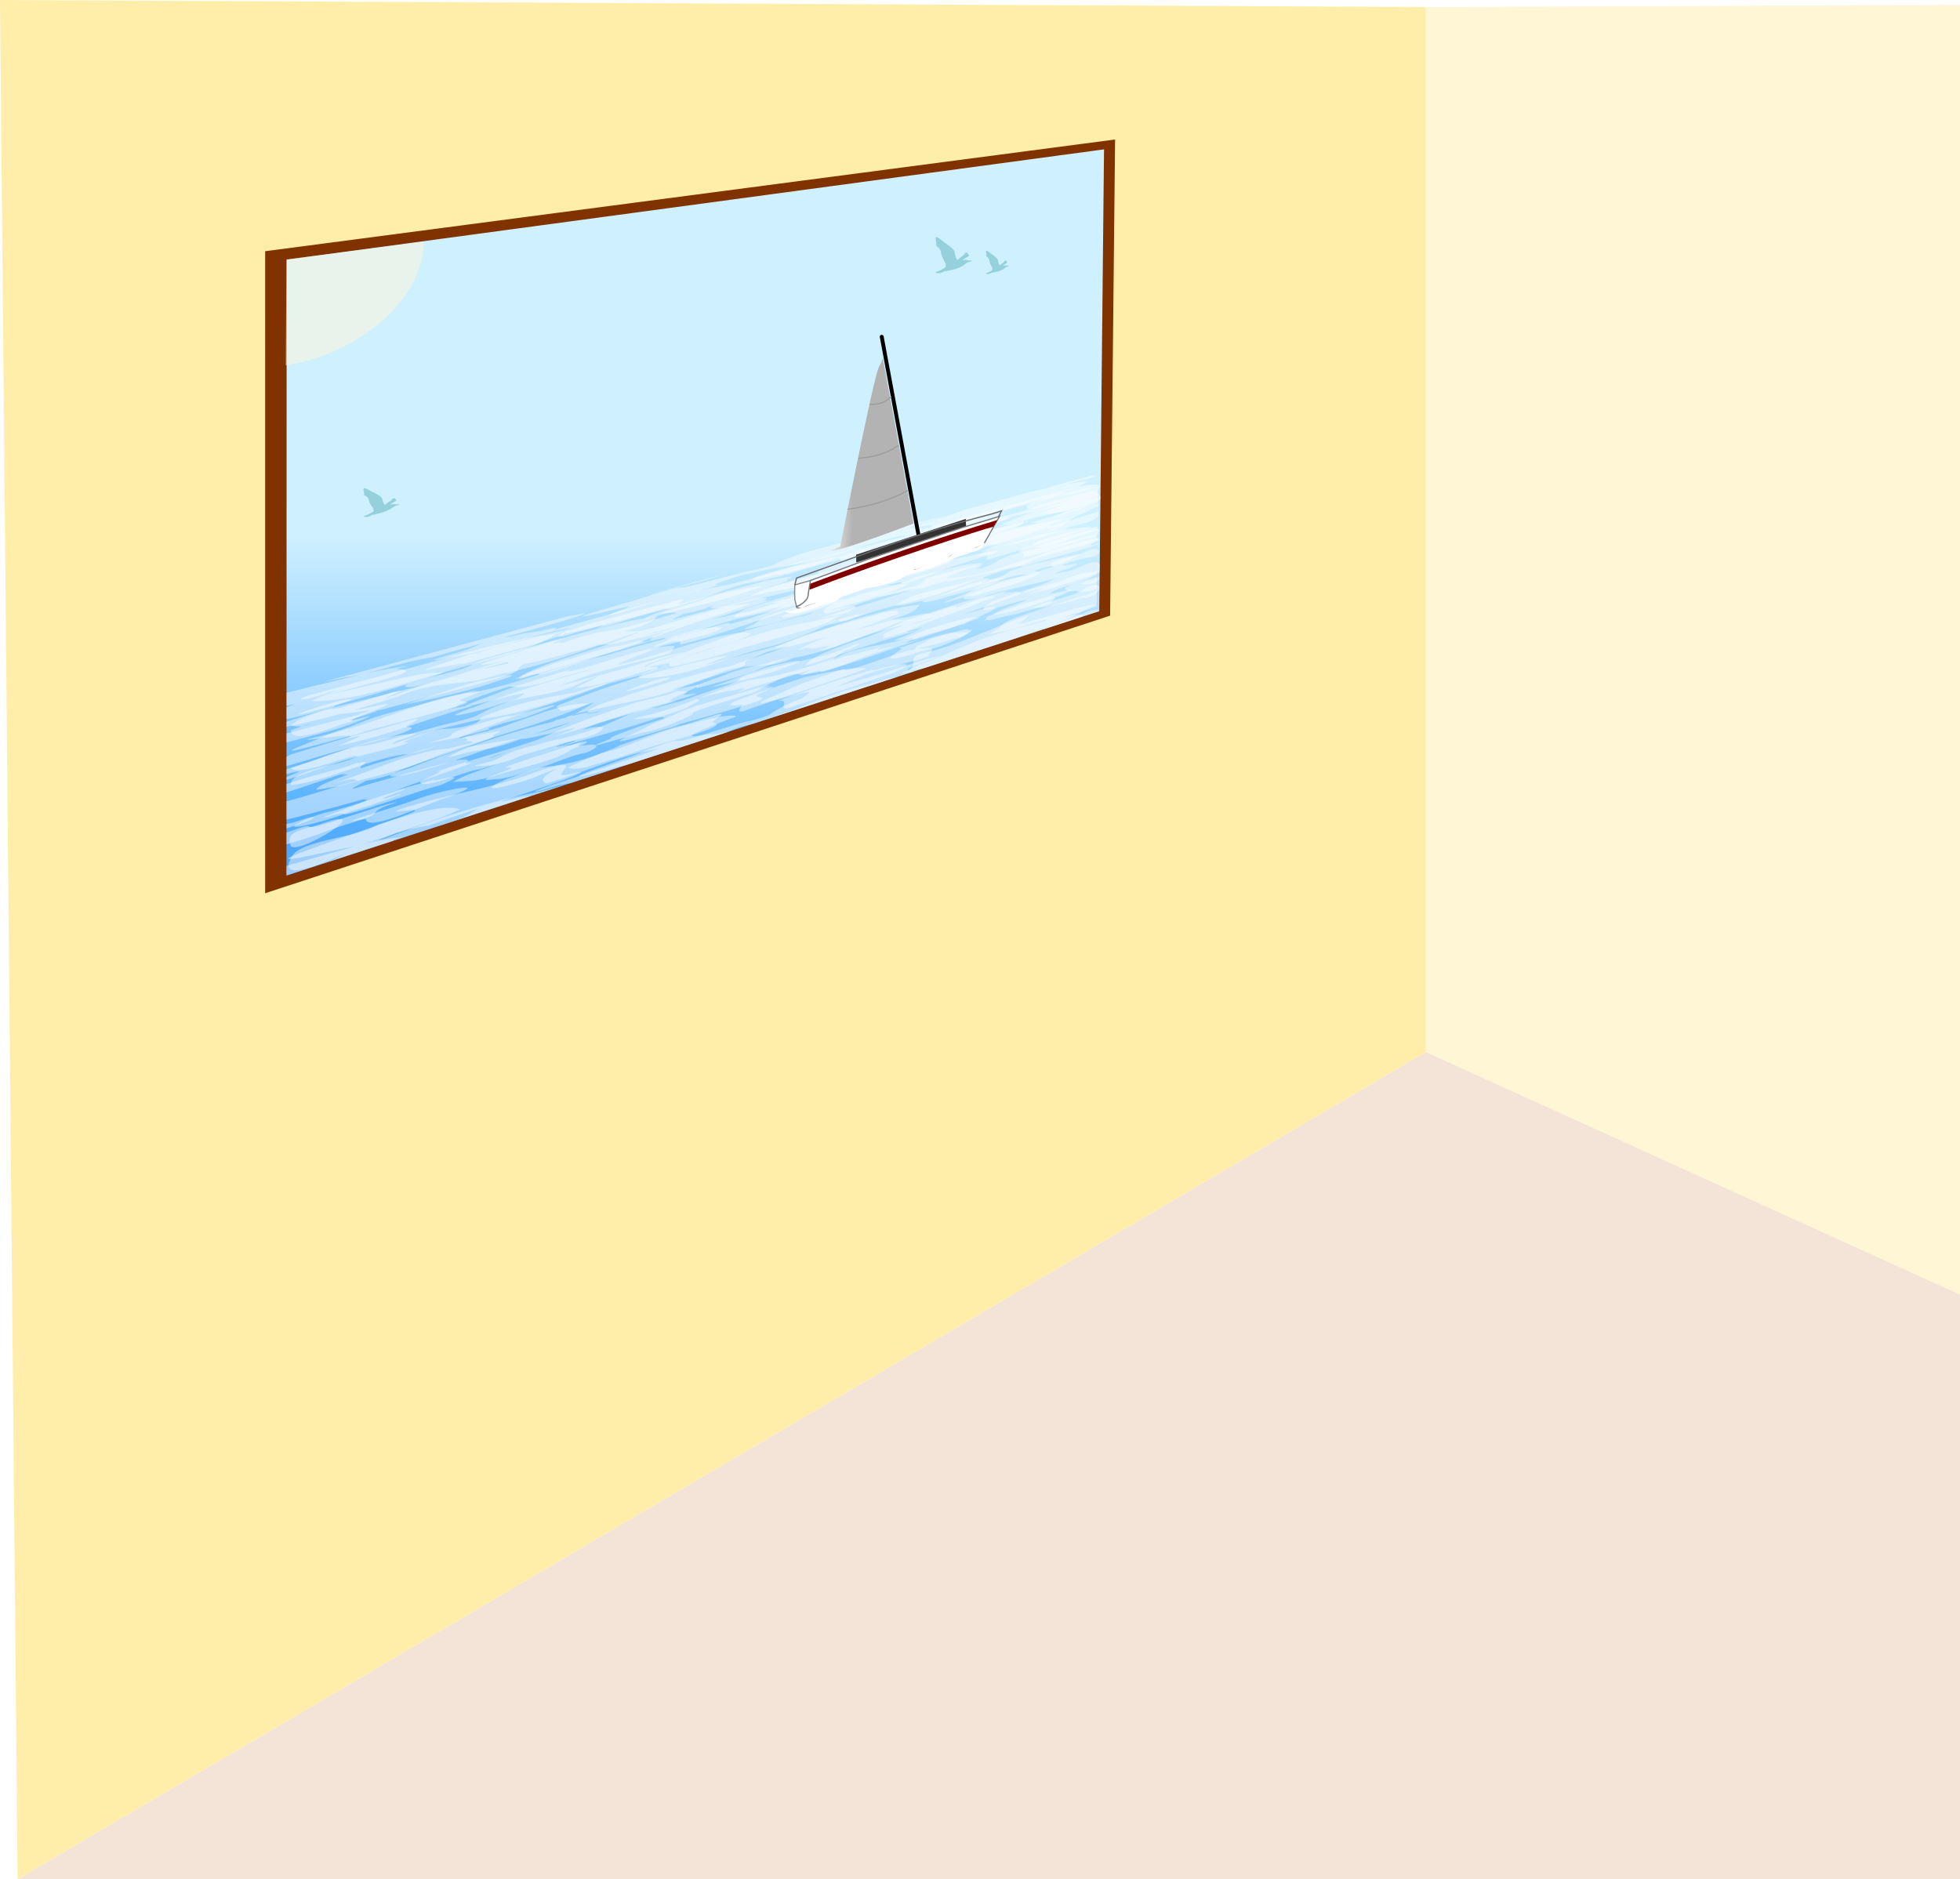 <?xml version="1.0" encoding="UTF-8" standalone="no"?>
<svg
   xmlns:dc="http://purl.org/dc/elements/1.1/"
   xmlns:cc="http://creativecommons.org/ns#"
   xmlns:rdf="http://www.w3.org/1999/02/22-rdf-syntax-ns#"
   xmlns:svg="http://www.w3.org/2000/svg"
   xmlns="http://www.w3.org/2000/svg"
   height="1547.695"
   width="1613.952"
   version="1.0"
   viewBox="0 0 1613.952 1547.695"
   id="svg2">
  <defs
     id="defs4">
    <linearGradient
       x1="283.19"
       y1="-1574.4"
       gradientTransform="matrix(0.946,0,0,1.966,67.246,3781.352)"
       x2="283.19"
       gradientUnits="userSpaceOnUse"
       y2="-1807.7"
       id="linearGradient4234">
      <stop
         offset="0"
         style="stop-color:#3771c8"
         id="stop4230" />
      <stop
         offset=".5"
         style="stop-color:#56b0ff"
         id="stop6519" />
      <stop
         offset="1"
         style="stop-color:#cff0ff"
         id="stop4232" />
    </linearGradient>
    <filter
       height="1.287"
       x="-0.141"
       width="1.282"
       y="-0.143"
       id="filter7578">
      <feGaussianBlur
         stdDeviation="5.144"
         id="feGaussianBlur7580" />
    </filter>
    <clipPath
       id="clipPath7584">
      <path
         transform="matrix(1.207,-0.001,-0.001,1.281,57.905,-232.44)"
         d="m -551.217,1056.471 c 0.408,-47.349 61.775,-110.623 133.987,-140.055 0,0 -0.709,82.266 -0.709,82.266 0,0 -133.278,57.789 -133.278,57.789 z"
         style="color:#000000;fill:#ffe680;fill-rule:evenodd"
         id="path7586" />
    </clipPath>
    <linearGradient
       x1="349.12"
       y1="866.72"
       gradientTransform="matrix(0.93,0,0,0.93,148.509,-400.208)"
       x2="348.09"
       gradientUnits="userSpaceOnUse"
       y2="846.91"
       id="linearGradient8739">
      <stop
         offset="0"
         style="stop-color:#808080"
         id="stop8686" />
      <stop
         offset="1"
         style="stop-color:#ffffff"
         id="stop8688" />
    </linearGradient>
    <radialGradient
       r="41.925"
       gradientTransform="matrix(0.771,0.161,-0.561,2.68,608.369,-1690.848)"
       cx="289.25"
       cy="714.31"
       gradientUnits="userSpaceOnUse"
       id="radialGradient8743">
      <stop
         offset="0"
         style="stop-color:#ffffff"
         id="stop8694" />
      <stop
         offset=".5"
         style="stop-color:#ebebeb"
         id="stop10690" />
      <stop
         offset="1"
         style="stop-color:#b3b3b3"
         id="stop8696" />
    </radialGradient>
    <clipPath
       id="clipPath1046"
       clipPathUnits="userSpaceOnUse">
      <rect
         style="opacity:0.469;fill:#000000;fill-opacity:1;stroke:none;stroke-width:3.259;stroke-linecap:round;stroke-linejoin:round;stroke-miterlimit:4;stroke-dasharray:none;stroke-dashoffset:0;stroke-opacity:1"
         id="rect1048"
         width="1613.952"
         height="1548.517"
         x="0"
         y="2.2737368e-13" />
    </clipPath>
  </defs>
  <g
     clip-path="url(#clipPath1046)"
     id="g1044">
    <path
       style="opacity:1;fill:#ffeeaa;fill-opacity:1;stroke:none;stroke-width:3.78;stroke-linecap:round;stroke-linejoin:round;stroke-miterlimit:4;stroke-dasharray:none;stroke-dashoffset:0;stroke-opacity:1"
       d="M 0,0 1174.119,5.797 V 866.458 L 14.492,1547.695 Z"
       id="rect914" />
    <g
       id="g910"
       transform="translate(231.661,214.553)">
      <path
         id="rect846"
         d="m -13.321,-7.664 c 0,0 699.874,-92 699.874,-92 0,0 -4.099,392.126 -4.099,392.126 0,0 -695.775,228.622 -695.775,228.622 0,0 0,-528.748 0,-528.748 z"
         style="opacity:1;fill:#803300;fill-opacity:1;stroke:none;stroke-width:3.774;stroke-linecap:round;stroke-linejoin:round;stroke-miterlimit:4;stroke-dasharray:none;stroke-dashoffset:0;stroke-opacity:1" />
      <path
         id="rect3257"
         d="m 4.37,-0.721 c 0,0 -0.134,507.209 -0.134,507.209 0,0 669.286,-217.701 669.286,-217.701 0,0 3.924,-380.327 3.924,-380.327 0,0 -673.076,90.819 -673.076,90.819 z"
         style="color:#000000;fill:url(#linearGradient4234);fill-rule:evenodd" />
      <path
         id="path6523"
         style="color:#000000;fill:#ffe680;fill-rule:evenodd;filter:url(#filter7578)"
         clip-path="url(#clipPath7584)"
         d="m -345.041,820.497 c 9.582,-52.026 47.575,-92.007 85.38,-91.801 0,0 -13.526,92.378 -13.526,92.378 0,0 -71.854,-0.577 -71.854,-0.577 z"
         transform="matrix(0.023,-1.372,-1.372,-0.023,1136.439,-356.758)" />
      <path
         id="path2160"
         d="m 34.604,346.976 c 9.214,-1.849 18.669,-3.757 24.456,-4.673 1.89,-0.305 3.873,-0.676 5.94,-1.136 -0.232,0.062 -0.452,0.103 -0.688,0.157 -13.359,3.248 -38.14,9.104 -59.478,14.546 -0.194,0.129 -0.371,0.273 -0.558,0.409 0,0 -0.003,10.347 -0.003,10.347 3.287,-0.655 4.972,-0.868 6.827,-1.201 -2.414,0.835 -4.654,1.67 -6.828,2.508 0,0 -0.003,9.762 -0.003,9.762 8.998,-1.942 18.24,-4.072 27.178,-6.501 25.046,-6.81 -0.234,-1.061 23.746,-7.973 13.874,-3.995 33.748,-9.772 49.721,-14.572 -6.435,2.743 -1.528,3.433 6.898,1.901 1.892,-0.336 4.308,-0.941 7.063,-1.669 -10.402,3.52 -18.715,6.807 -30.346,10.681 -0.978,0.33 -1.987,0.63 -2.968,0.942 -0.011,-0.006 -0.03,-1.5e-4 -0.039,-0.017 -0.343,-0.547 19.596,-7.857 10.055,-5.74 -9.622,2.136 -36.269,10.796 -47.571,13.569 -11.401,2.808 -0.561,-1.121 -14.835,2.635 -9.419,2.48 -19.617,5.849 -28.902,8.961 0,0 -0.001,4.013 -0.001,4.013 2.362,-0.413 4.725,-0.858 6.945,-1.354 8.758,-1.956 -2.63,0.606 7.858,-1.774 7.302,-1.659 19.506,-4.665 30.557,-7.603 4.627,-0.072 15.09,-1.673 21.132,-2.541 9.016,-1.306 -19.483,6.259 -0.801,1.982 18.416,-4.206 8.479,-1.544 32.851,-8.159 23.919,-6.491 67.932,-17.405 82.575,-22.621 14.485,-5.168 7.605,-5.421 11.637,-7.841 1.345,-0.8 2.219,-1.366 2.552,-1.716 5.216,-0.85 12.773,-2.461 22.515,-5.071 14.503,-3.894 27.803,-7.551 40.653,-11.288 -0.894,0.367 -1.103,0.542 -0.395,0.486 5.493,-0.412 7.102,0.247 21.144,-2.953 8.761,-1.998 20.048,-4.731 31.041,-7.465 -0.303,0.199 -0.157,0.281 -0.648,0.665 -1.077,0.83 -11.624,3.731 -8.545,3.323 3.082,-0.401 -4.217,2.91 -0.799,2.553 0.158,-0.018 0.346,-0.072 0.535,-0.099 -1.125,0.434 -1.988,0.785 -2.115,0.917 -0.729,0.831 9.756,-2.48 11.954,-2.468 2.203,0.009 -0.505,1.341 6.538,-0.166 7.001,-1.506 39.532,-11.453 48.302,-14.121 5.869,-1.779 7.763,-2.014 9.844,-2.583 1.946,-0.055 10.999,-2.62 17.205,-3.914 7.05,-1.463 7.483,-1.393 18.344,-4.254 10.757,-2.842 13.675,-3.647 22.471,-6.269 8.727,-2.602 1.897,-1.577 4.804,-3.062 2.89,-1.479 5.145,-3.186 0.772,-2.633 -1.583,0.203 0.058,-0.497 2.367,-1.327 4.257,-1.129 8.895,-2.333 13.211,-3.537 0.56,-0.11 1.503,-0.297 3.024,-0.582 2.24,-0.417 3.663,-0.439 4.892,-0.348 -8.836,2.776 -25.31,7.346 -13.027,3.964 4.107,-1.131 9.087,-2.455 14.417,-3.838 2.376,0.284 4.756,0.654 12.119,-1.138 2.069,-0.512 3.901,-0.989 5.605,-1.461 2.485,-0.356 4.465,-0.512 0.663,0.968 -2.719,1.057 -6.247,2.42 -9.632,3.775 -0.596,0.123 -1.193,0.23 -1.789,0.345 -10.795,2.041 -15.134,4.697 -28.94,8.199 -13.971,3.544 -26.26,7.483 -40.945,12.235 -14.879,4.806 -10.451,6.207 -19.684,10.122 -9.317,3.95 -2.127,2.006 9.346,-0.27 11.358,-2.253 17.636,-4.5 35.389,-9.252 9.277,-2.487 7.414,-1.538 5.82,-0.668 -1.538,0.382 -3.199,0.808 -5.032,1.269 -19.595,4.969 -35.313,8.417 -55.227,14.684 -20.255,6.366 -32.49,11.56 -46.939,16.881 -14.619,5.383 -16.125,4.61 -26.309,9.29 -1.876,0.866 -2.553,1.328 -2.364,1.501 -1.127,-0.144 -1.536,-0.483 -0.437,-1.209 4.883,-3.245 43.053,-13.331 27.044,-9.961 -16.221,3.423 -34.282,9.886 -61.399,17.168 -17.157,4.609 -27.31,7.207 -38.12,10.211 12.246,-4.405 24.271,-8.998 34.194,-12.05 16.437,-5.066 57.073,-14.028 58.367,-15.843 1.303,-1.816 6.631,-5.9 1.892,-5.662 -2.973,0.152 -5.933,0.298 -10.968,1.119 0.241,-0.271 0.597,-0.593 3.321,-1.219 5.687,-1.322 17.791,-4.086 26.161,-6.688 8.31,-2.583 2.625,-0.257 10.987,-2.831 8.292,-2.544 12.034,-5.221 11.697,-5.706 -0.337,-0.494 -3.353,0.748 -3.329,0.064 0.024,-0.675 -1.849,-0.714 -10.345,1.555 -8.569,2.288 -18.267,4.395 -26.436,7.061 -8.226,2.685 -0.75,1.026 -6.888,3.22 -6.17,2.214 -9.639,3.533 -7.985,3.619 1.025,0.056 -1.65,1.245 -2.46,1.881 -1.923,0.386 -4.102,0.872 -6.559,1.429 -13.526,3.082 -38.048,11.586 -54.764,15.99 -16.95,4.456 1.489,-2.658 -17.618,3.298 -19.399,6.047 -32.814,9.951 -44.634,14.626 -11.933,4.72 -33.57,12.168 -29.71,12.343 3.849,0.184 38.835,-9.734 46.333,-10.568 5.069,-0.565 -4.006,3.385 -4.204,4.232 -17.004,5.602 -26.085,9.91 -32.382,13.48 -3.374,1.92 -11.693,4.098 -20.498,6.268 -10.547,1.877 -46.314,12.782 -62.505,16.974 -16.805,4.346 -9.882,0.046 -27.961,5.996 -18.332,6.023 -5.117,1.084 -18.238,6.064 -5.253,1.986 -16.692,5.598 -28.455,9.296 0,0 -0.001,4.054 -0.001,4.054 2.712,-0.683 5.264,-1.316 7.338,-1.791 6.888,-1.584 -0.193,1.324 -7.338,4.258 0,0 -6.022e-4,2.276 -6.022e-4,2.276 14.544,-4.324 35.484,-12.336 50.811,-16.952 17.935,-5.406 40.285,-9.582 47.573,-12.794 7.247,-3.185 -8.543,1.274 2.415,-3.28 4.921,-2.056 15.012,-5.499 23.628,-8.484 11.672,-2.726 27.349,-6.684 36.087,-8.392 16.107,-3.151 22.033,-3.051 46.917,-10.474 24.401,-7.288 28.194,-10.24 56.956,-18.573 28.099,-8.141 24.375,-5.49 37.633,-11.037 9.535,-3.986 -0.741,-2.683 -5.267,-2.906 3.658,-0.276 17.453,-3.911 18.537,-3.053 1.495,1.179 -4.465,4.772 12.443,0.53 16.667,-4.19 22.476,-5.262 40.833,-11.071 18.069,-5.717 56.456,-15.526 71.629,-20.978 14.979,-5.39 4.013,-2.921 14.232,-7.168 10.125,-4.217 21.812,-10.928 7.334,-7.96 -6.307,1.29 -10.108,1.927 -13.931,2.61 16.045,-4.314 37.355,-10.295 45.774,-13.459 10.595,-3.97 7.343,-2.749 15.959,-6.416 6.847,-2.912 -9.507,-0.288 -16.175,0.115 2.036,-0.557 4.094,-1.129 6.14,-1.681 14.345,-3.88 0.331,2.619 14.728,-1.884 14.198,-4.441 16.751,-6.116 26.698,-9.866 9.855,-3.716 38.326,-11.744 43.334,-14.165 4.976,-2.407 -2.992,-0.738 -11.357,0.801 -8.432,1.544 -19.479,4.003 -28.189,5.714 -8.783,1.725 -22.79,6.264 -36.69,10.187 -3.661,1.032 -6.464,1.81 -8.815,2.451 0.926,-0.353 1.887,-0.701 2.908,-1.074 0.677,-0.25 1.451,-0.527 2.267,-0.801 3.748,-1.024 7.292,-2.013 10.234,-2.902 16.054,-4.822 4.224,-1.344 18.338,-5.625 13.921,-4.231 7.495,-2.537 14.075,-5.439 5.666,-2.494 4.486,-2.566 3.778,-3.102 0.606,-0.361 1.129,-0.697 1.466,-0.965 6.113,-1.493 12.283,-2.997 15.294,-3.542 8.138,-1.469 3.542,-0.206 12.603,-2.19 8.982,-1.967 -10.576,4.996 2.752,0.737 1.84,-0.588 4.09,-1.276 6.522,-1.978 -6.731,2.541 -18.245,6.929 -16.061,6.925 2.441,-0.002 15.054,-4.41 19.504,-5.125 4.431,-0.712 8.261,-1.46 16.615,-3.747 8.286,-2.269 3.288,0.022 11.261,-2.57 7.912,-2.572 20.244,-6.323 23.923,-7.891 3.673,-1.564 -10.803,1.483 -11.355,0.993 -0.545,-0.493 12.88,-4.511 6.022,-2.979 -0.887,0.193 -1.55,0.345 -2.315,0.526 6.052,-2.741 9.241,-5.838 11.078,-7.153 2.048,-1.471 15.061,-5.534 13.112,-6.069 -1.945,-0.538 -15.132,5.87 -24.321,7.667 -9.273,1.821 -35.78,7.453 -48.816,11.038 0,0 -1.193,0.336 -1.193,0.336 -11.534,3.27 -4.219,2.788 -11.832,5.573 -6.056,2.217 -19.514,6.187 -29.712,9.52 -6.017,1.19 -15.122,3.361 -24.472,5.764 -0.778,0.204 -1.453,0.38 -2.154,0.562 -1.141,-0.036 -2.353,0.05 -9.197,2.157 -6.378,1.969 -10.086,3.458 -13.684,4.965 -10.944,3.362 -32.708,8.425 -41.25,11.797 -1.416,0.557 -2.338,1.007 -2.957,1.379 -7.482,1.805 -16.432,3.734 -23.163,5.728 -8.23,2.444 -9.933,4.201 -15.222,6.109 -5.314,1.917 -13.939,3.128 -13.451,3.612 0.469,0.464 3.385,-0.011 4.928,0.079 -7.486,2.211 -14.655,4.696 -22.709,7.147 -1.881,0.272 -4.424,0.784 -7.692,1.517 -7.17,1.619 4.424,-2.166 -6.544,0.98 -2.572,0.738 -5.597,1.503 -8.801,2.283 -1.439,0.185 -3.871,0.679 -7.396,1.533 -0.563,0.134 -0.976,0.224 -1.328,0.289 13.818,-4.454 30.078,-9.947 40.735,-13.34 15.105,-4.805 -1.181,-0.587 2.749,-2.539 3.906,-1.942 -1.131,-2.119 -6.575,-1.394 -0.253,0.037 -0.409,0.046 -0.584,0.061 -1.035,0.29 -2.959,0.788 -6.329,1.597 -12.469,3 -42.413,10.503 -62.209,15.865 -0.452,-0.562 5.648,-3.222 8.977,-4.992 1.939,-0.219 4.48,-0.667 7.913,-1.486 15.962,-3.841 6.984,-2.449 20.816,-7.117 13.668,-4.613 49.715,-15.176 54.73,-17.539 4.993,-2.362 -2.022,-0.36 4.619,-3.268 6.593,-2.888 -10.707,0.868 -19.789,2.34 -0.562,0.095 -1.026,0.156 -1.385,0.204 -0.815,0.232 -1.835,0.529 -3.118,0.882 -13.106,3.62 -49.033,12.841 -67.602,18.288 0.332,-0.465 0.119,-0.798 0.378,-1.182 0.602,-0.895 7.962,-4.351 -2.019,-2.153 -10.078,2.228 -0.291,0.592 -10.394,3.109 -10.18,2.536 -20.162,4.655 -31.258,8.082 -11.211,3.471 -21.564,5.495 -33.002,9.012 -4.738,1.456 -9.117,2.969 -12.391,4.243 -3.267,0.089 -20.611,5.153 -22.101,4.676 -1.525,-0.477 -10.039,2.08 -21.265,4.745 -11.329,2.69 -16.087,3.855 -29.923,8.18 -14.002,4.376 -4.357,0.545 -14.681,4.057 -10.421,3.535 -32.562,10.379 -32.454,11.146 0.109,0.766 22.59,-3.912 30.688,-5.45 8.034,-1.534 -22.717,6.425 -10.46,3.529 12.139,-2.878 45.576,-12.413 61.934,-16.827 16.144,-4.356 8.873,-2.659 21.226,-6.636 5.328,-1.717 9.785,-3.292 12.9,-4.563 4.769,-0.604 20.2,-4.347 28.457,-6.167 8.578,-1.894 -10.929,4.055 0.158,1.262 10.975,-2.773 37.823,-11.357 48.532,-14.59 3.6,-1.094 4.984,-1.3 5.555,-1.239 -3.752,1.338 -1.251,0.808 0.59,0.476 0.155,0.088 0.486,0.101 1.431,-0.15 0.166,0.077 -0.8,0.464 -4.307,1.632 -13.155,4.372 -14.056,5.333 -16.647,7.132 -2.608,1.814 14.445,-4.468 21.373,-5.431 3.149,-0.436 4.117,0.192 5.766,0.631 -12.248,3.035 -35.497,10.037 -47.119,12.627 -14.093,3.135 -12.524,1.361 -29.3,6.03 -9.175,2.548 -13.924,4.314 -18.401,6.078 0.047,-0.656 -0.687,-1.104 -5.472,-0.189 -8.8,1.667 15.641,-6.643 1.557,-2.944 -14.249,3.741 -46.871,12.806 -60.674,17.015 -13.969,4.269 -5.733,3.509 -19.048,7.619 -8.485,2.618 -18.736,5.01 -27.433,7.262 4.271,-1.341 7.63,-2.448 9.706,-3.229 9.898,-3.691 4.129,-1.603 -1.563,-1.316 -5.706,0.285 -8.303,-0.089 -21.499,2.705 -13.332,2.832 -19.074,4.288 -34.712,7.875 -13.167,3.02 -19.625,4.145 -35.313,8.115 19.089,-5.511 40.194,-10.701 55.881,-15.491 18.307,-5.584 7.679,-6.086 3.677,-6.32 -4.028,-0.24 14.218,-3.241 5.395,-2.1 -8.003,1.026 -15.413,1.932 -31.34,5.628 12.944,-3.266 28.292,-8.378 42.927,-11.252 18.75,-3.687 2.685,0.425 26.514,-6.376 6.268,-1.785 15.707,-4.351 26.315,-7.241 -6.159,2.464 -9.269,4.434 -17.228,6.84 -11.201,3.389 -14.906,3.847 -21.612,6.37 -6.73,2.533 16.745,-2.444 24.863,-3.836 2.215,-0.378 2.571,-0.345 2.285,-0.22 0.987,-0.259 2.354,-0.604 4.335,-1.096 14.534,-3.613 25.365,-7.033 37.539,-10.246 12.044,-3.178 12.66,-3.711 22.721,-6.958 9.979,-3.221 5.591,-2.11 7.828,-3.426 2.234,-1.323 -4.945,0.768 -13.39,2.519 -8.503,1.763 -8.066,0.583 -20.981,3.751 -5.424,1.336 -6.977,1.386 -7.917,1.298 24.588,-6.698 50.3,-13.779 60.043,-17.164 15.032,-5.214 -2.587,-0.449 -8.505,0.039 0,0 -201.057,53.978 -201.057,53.978 z M 153.987,324.28 c -4.326,1.112 -0.631,0.275 0,0 z m 244.228,-60.342 c 8.041,-2.328 -4.943,0.674 0,0 z m -7.344,14.396 c 2.534,-0.702 -0.29,-0.163 -0.701,0.019 0.039,0.015 0.223,0.038 0.701,-0.019 z m -118.739,4.873 c 10.137,-2.517 15.877,-4.014 27.605,-7.384 1.868,-0.537 4.039,-1.129 6.373,-1.738 0,0 -33.978,9.122 -33.978,9.122 z m 33.978,-9.122 c 16.262,-4.244 41.657,-9.906 50.255,-13.019 1.579,-0.57 2.716,-1.039 3.56,-1.429 0,0 -53.815,14.448 -53.815,14.448 z m 125.484,-33.689 c -13.171,4.055 -20.377,7.191 -25.373,9.806 -2.753,1.441 -9.529,3.062 -16.699,4.684 -8.579,1.406 -37.634,9.571 -50.755,12.701 -13.611,3.241 -8.004,0.01 -22.63,4.444 -14.811,4.491 -4.131,0.839 -14.727,4.547 -10.703,3.745 -52.419,14.937 -53.239,16.319 -0.821,1.382 25.022,-5.364 36.186,-7.718 11.059,-2.332 -23.189,8.773 -11.904,6.393 11.18,-2.358 32.298,-10.032 46.99,-14.108 14.51,-4.025 32.625,-7.125 38.541,-9.517 5.886,-2.388 -6.926,0.919 1.97,-2.499 3.997,-1.529 12.194,-4.107 19.201,-6.335 9.495,-2.043 22.265,-5.012 29.386,-6.295 13.141,-2.353 17.973,-2.267 38.322,-7.851 19.992,-5.494 23.1,-7.729 46.729,-14.036 23.117,-6.163 20.054,-4.145 30.984,-8.349 7.858,-3.017 -0.606,-2.028 -4.342,-2.19 3.022,-0.219 14.4,-2.978 15.292,-2.324 1.231,0.894 -3.692,3.605 10.266,0.38 13.777,-3.183 18.582,-3.979 33.787,-8.403 14.987,-4.36 46.894,-11.875 59.534,-16.047 12.493,-4.123 3.347,-2.246 11.872,-5.498 8.454,-3.232 18.223,-8.351 6.131,-6.055 -5.263,0.993 -8.433,1.464 -11.621,1.992 7.916,-1.966 17.355,-4.382 25.213,-6.52 -1.064,-0.769 -2.54,-1.034 -4.183,-0.593 0,0 -33.751,9.061 -33.751,9.061 0.895,-0.089 0.105,0.297 -0.662,0.685 -1.28,0.291 -2.663,0.61 -4.19,0.967 -3.201,0.746 -6.208,1.439 -9.199,2.12 0,0 -53.465,14.354 -53.465,14.354 -7.994,2.664 -14.681,5.13 -22.056,7.628 -12.07,4.092 -13.309,3.504 -21.711,7.059 -1.547,0.657 -2.105,1.001 -1.95,1.135 -0.927,-0.109 -1.264,-0.371 -0.357,-0.927 4.029,-2.458 35.54,-10.125 22.314,-7.55 -13.384,2.597 -28.274,7.516 -50.583,13.037 -7.53,1.861 -13.376,3.291 -18.582,4.567 0,0 -40.738,10.937 -40.738,10.937 z m -23.617,14.928 c -4.963,1.36 -9.843,2.789 -13.663,4.083 -7.688,2.586 -4.611,2.807 -7.296,4.15 -2.7,1.358 -16.802,4.191 -12.757,3.726 4.02,-0.47 11.681,-2.059 17.457,-3.057 5.746,-0.985 9.417,-2.094 18.529,-4.259 9.029,-2.145 -2.665,0.01 6.743,-2.871 9.33,-2.858 16.517,-3.773 22.697,-5.991 6.147,-2.214 20.708,-7.091 18.076,-6.987 -2.638,0.112 -18.216,4.283 -25.728,6.076 -7.563,1.797 -1.831,-0.347 -10.004,1.563 -4.099,0.949 -9.113,2.222 -14.054,3.567 z M 515.53,226.456 c -14.065,3.864 -30.49,9.078 -39.223,12.17 -9.095,3.229 -19.67,6.416 -17.176,6.694 2.489,0.269 -0.188,3.294 7.187,1.909 3.869,-0.724 10.803,-2.638 18.232,-4.753 -0.189,0.117 -0.343,0.225 -0.541,0.344 -3.552,2.159 -8.689,4.778 -12.913,7.091 1.525,-0.407 3.366,-0.87 5.545,-1.369 17.656,-4.023 30.373,-5.849 46.609,-9.453 15.993,-3.542 19.08,-5.788 36.495,-11.236 17.124,-5.365 22.363,-5.941 25.962,-8.067 3.587,-2.119 0.134,-1.328 2.199,-3.03 1.047,-0.87 8.973,-3.82 14.705,-6.112 2.341,-0.532 4.461,-1.003 6.002,-1.283 6.694,-1.218 22.728,-5.156 33.111,-7.663 0.633,-0.153 1.242,-0.299 1.851,-0.446 -9.562,3.203 -14.497,5.633 -18.95,7.539 -4.757,2.032 4.49,-0.954 6.233,-0.607 1.74,0.346 0.775,1.319 10.88,-0.882 10.006,-2.18 -11.617,5.364 1.159,1.894 12.617,-3.427 16.745,-5.75 26.837,-8.693 0.699,-0.203 1.696,-0.483 2.544,-0.713 0,0 0.052,-5.026 0.052,-5.026 -4.266,1.052 -7.821,1.69 -11.155,2.265 2.339,-0.612 4.825,-1.316 7.628,-2.139 1.301,-0.383 2.464,-0.737 3.538,-1.072 0,0 0.053,-5.116 0.053,-5.116 -1.11,0.29 -2.311,0.598 -3.762,0.923 -8.233,1.853 -26.021,6.634 -35.978,9.384 -10.056,2.777 -12.352,4.313 -20.391,6.945 -2.311,0.759 -5.362,1.66 -8.574,2.575 -10.93,2.362 -27.417,6.595 -42.947,10.442 0.017,-0.012 0.016,-0.036 0.025,-0.054 1.053,-1.236 20.286,-6.737 13.415,-5.506 -6.917,1.238 -2.084,-0.278 -12.686,2.167 -10.702,2.46 -30.462,6.672 -44.629,10.516 0,0 -1.333,0.363 -1.333,0.363 z m -44.434,23.455 c -3.503,0.932 -5.401,1.614 -6.225,2.056 -1.371,0.315 -2.707,0.636 -3.897,0.902 -7.753,1.758 1.699,0.224 -5.378,1.773 -7.114,1.548 -24.19,5.74 -33.04,8.47 -8.91,2.741 -5.739,1.668 -15.32,4.68 -9.673,3.049 -20.189,7.53 -20.938,8.45 -0.759,0.924 5.589,-1.38 13.824,-3.037 8.185,-1.647 10.865,-1.373 19.125,-3.284 3.903,-0.893 10.789,-3.073 17.914,-5.416 -7.475,2.733 24.74,-4.377 33.03,-5.973 8.281,-1.59 -21.601,7.612 -7.638,3.869 13.789,-3.696 28.489,-8.225 43.045,-12.437 14.363,-4.155 34.711,-8.479 44.931,-11.84 10.123,-3.329 -9.012,1.076 -4.92,-0.866 4.077,-1.926 0.601,-2.138 -3.569,-1.806 -4.178,0.331 -2.021,0.889 -11.614,3.109 -9.533,2.207 -31.556,6.572 -44.85,10.313 -2.877,0.226 -7.069,0.777 -5.976,0.14 1.372,-0.804 -4.221,0.482 -10.362,1.936 0.593,-0.336 1.22,-0.691 1.858,-1.039 z M 649.17,190.908 c -0.453,0.131 -0.875,0.245 -1.244,0.369 -2.902,0.95 -2.413,1.239 -3.857,1.874 -1.453,0.638 -1.847,0.746 -2.854,1.285 -0.248,0.136 -0.451,0.22 -0.536,0.258 0.178,-0.064 0.891,-0.312 2.412,-0.66 2.759,-0.627 4.078,-0.672 7.6,-1.599 3.51,-0.924 4.594,-1.078 7.642,-2.115 3.039,-1.026 11.229,-3.224 12.509,-3.856 1.271,-0.63 -3.79,0.873 -4.715,0.88 -0.918,0.013 -0.251,-0.438 -2.024,-0.17 -1.776,0.276 -0.719,0.123 -3.818,0.999 -2.721,0.765 -7.913,1.838 -11.116,2.735 0,0 0,-3e-5 0,-3e-5 z M 153.736,339.018 c 0.559,-0.146 1.13,-0.286 1.665,-0.406 13.377,-3.162 0.844,-0.152 14.447,-3.74 3.823,-1.008 10.211,-2.729 17.621,-4.763 0,0 -0.174,0.104 -0.174,0.104 -1.937,1.129 -0.861,1.419 0.655,1.587 -8.92,1.841 -21.573,4.289 -34.214,7.218 z M 578.674,223.352 c -1.234,0.383 -1.975,0.707 -3.979,1.492 -3.904,1.511 -14.456,4.666 -18.842,6.285 -4.404,1.626 -1.239,0.958 -1.445,1.503 -0.206,0.552 -3.233,1.74 4.295,-0.154 7.474,-1.881 19.441,-4.731 27.026,-6.957 7.53,-2.202 6.891,-2.192 9.963,-3.502 3.063,-1.298 14.757,-4.978 16.736,-5.975 1.983,-1.006 10.185,-2.945 4.978,-1.813 -5.242,1.139 -10.672,2.544 -17.916,4.34 -7.304,1.812 -7.573,1.154 -14.655,3.085 -2.224,0.605 -3.657,0.998 -4.715,1.294 -0.575,0.16 -1.042,0.275 -1.445,0.403 z m -118.14,33.559 c 2.629,-0.743 5.425,-1.467 8.214,-2.173 -2.298,0.896 -4.976,1.875 -9.045,3.103 -8.811,2.663 -12.46,3.427 -17.019,4.81 5.905,-1.965 11.52,-3.847 15.204,-4.976 0.864,-0.266 1.737,-0.511 2.645,-0.765 0,0 0,-4e-5 0,-4e-5 z M 4.267,389.497 c 0,0 -0.002,7.331 -0.002,7.331 12.106,-3.207 23.293,-5.915 35.185,-9.263 16.948,-4.762 27.46,-9.451 32.639,-11.884 5.158,-2.433 -17.761,4.752 -15.484,3.03 2.274,-1.729 28.525,-8.836 20.496,-7.559 -8.079,1.286 -52.367,12.99 -66.842,16.759 -2.607,0.683 -4.454,1.172 -5.992,1.586 z M 261.055,321.037 c -6.69,1.902 -15.095,4.567 -22.603,6.945 -1.411,0.3 -3.046,0.709 -5.766,1.488 -0.502,0.151 -1.029,0.291 -1.61,0.456 -9.288,2.748 -12.583,4.519 -21.15,7.386 -8.638,2.881 -13.206,5.242 -16.995,7.054 -3.812,1.821 15.748,-4.208 17.963,-4.118 2.222,0.096 -1.86,2.018 7.704,-0.504 9.49,-2.503 35.878,-11.817 44.887,-14.563 8.931,-2.714 13.824,-3.983 20.368,-6.255 2.447,-0.856 0.365,-0.432 -2.953,0.327 3.662,-1.113 7.067,-2.197 9.346,-2.987 6.992,-2.411 7.778,-3.55 4.182,-3.04 -3.597,0.517 -10.083,3.108 -14.579,3.816 -4.503,0.708 -6.224,0.573 -15.864,3.167 -0.903,0.238 -1.884,0.533 -2.93,0.829 z m -177.438,53.094 c -14.26,4.128 -19.903,7.472 -32.385,11.619 -13.446,4.476 -9.382,3.512 -17.533,6.962 -8.202,3.472 -33.429,12.621 -22.699,10.628 10.643,-1.977 33.332,-8.611 48.691,-12.633 15.182,-3.975 -0.4,-0.582 17.873,-5.317 18.016,-4.678 55.477,-14.42 69.986,-19.062 14.344,-4.589 -4.385,-2.28 0.478,-4.713 4.844,-2.424 23.054,-8.465 12.016,-6.309 -11.124,2.172 9.115,-2.98 -2.058,-0.746 -11.262,2.26 -55.115,14.271 -71.396,18.725 -1.025,0.282 -2.029,0.576 -2.974,0.845 z m -30.617,19.066 c -14.933,4.291 -33.764,10.218 -47.985,14.514 -0.298,0.089 -0.484,0.144 -0.753,0.225 0,0 -8.2e-6,0.031 -8.2e-6,0.031 3.402,-0.954 5.971,-1.572 0.592,0.364 -0.161,0.058 -0.421,0.147 -0.592,0.207 0,0 -0.002,7.854 -0.002,7.854 8.286,-2.296 15.15,-4.325 26.372,-7.824 18.459,-5.749 57.861,-14.985 69.977,-19.754 12.01,-4.717 4.805,-4.236 2.644,-4.731 -2.153,-0.509 11.34,-6.171 8.506,-6.567 -2.828,-0.409 -27.621,8.026 -41.635,11.153 -4.41,0.991 -10.392,2.588 -17.123,4.527 0,0 0,-3e-5 0,-3e-5 z M 631.081,228.554 c -1.305,0.385 -2.799,0.869 -4.76,1.587 -7.017,2.538 -4.356,2.193 -7.717,3.942 -3.363,1.745 -9.809,3.188 -10.815,4.39 -1.015,1.205 7.938,-1.384 13.723,-2.346 2.798,-0.466 2.776,0.178 2.794,0.756 -8.333,1.741 -15.537,3.1 -23.943,5.987 -10.424,3.579 -9.299,4.53 -15.764,7.534 -1.58,0.734 -4.292,1.777 -7.521,2.964 -1.365,0.261 -2.517,0.46 -3.233,0.522 -4.093,0.359 5.446,-3.295 2.199,-3.2 -3.266,0.106 -8.369,1.008 -17.854,3.591 -9.58,2.616 -13.56,3.697 -22.939,6.371 -9.463,2.698 -4.172,4.02 -9.818,6.291 -5.676,2.283 -32.215,8.386 -34.029,9.861 -1.746,1.416 29.03,-5.664 38.113,-7.651 0.568,-0.183 1.402,-0.436 2.569,-0.779 5.137,-1.527 11.93,-3.502 18.638,-5.483 -0.996,0.403 -1.774,0.757 -2.249,1.015 -4.124,2.246 10.159,-1.996 17.841,-3.442 4.498,-0.853 13.31,-2.311 22.181,-4.065 -7.782,2.5 -20.148,7.157 -26.558,8.873 -8.685,2.319 -32.092,7.528 -39.603,10.324 -7.556,2.821 -12.674,5.837 -15.682,7.693 -3.016,1.869 -0.777,0.76 3.348,0.492 4.118,-0.27 3.564,-0.52 9.974,-1.836 6.371,-1.308 9.389,-1.704 18.613,-4.433 8.992,-2.661 29.186,-7.896 35.362,-10.33 -0.388,0.21 -0.479,0.339 -0.175,0.341 2.219,0.026 24.013,-6.45 30.877,-8.043 6.819,-1.582 6.515,0.378 14.936,-2.008 8.36,-2.369 -4.199,-0.425 3.706,-3.173 7.844,-2.727 16.52,-3.57 21.081,-5.694 4.533,-2.112 11.898,-5.78 16.038,-7.81 4.123,-2.029 -2.35,1.099 -6.561,1.688 -4.229,0.591 -19.98,4.392 -26.094,5.709 -6.144,1.33 -11.113,2.308 -21.278,5.341 -10.274,3.073 -7.653,3.85 -11.928,5.818 -3.098,1.434 -13.681,5.039 -18.522,6.953 2.454,-1.215 -1.534,-0.332 4.29,-2.6 6.738,-2.623 -2.509,-1.312 -2.599,-2.224 -0.075,-0.73 13.78,-4.999 16.82,-6.332 4.024,-0.871 7.857,-1.779 11.062,-2.723 11.543,-3.39 8.787,-5.086 20.116,-8.489 11.205,-3.359 33.981,-8.32 38.835,-10.733 2.177,-1.083 5.205,-2.387 7.415,-3.462 0,0 0.019,-1.893 0.019,-1.893 -1.953,0.086 -0.914,-0.487 0.011,-1.085 0,0 0.011,-1.107 0.011,-1.107 -0.007,-0.005 -0.015,0.004 -0.022,0.006 -2.88,-0.104 -21.762,5.001 -34.52,8.201 2.42,-1.016 5.067,-2.167 8.813,-3.464 8.321,-2.893 12.179,-3.765 18.953,-6.24 2.029,-0.74 4.468,-1.696 6.819,-2.663 0,0 0.028,-2.712 0.028,-2.712 -4.363,1.117 -9.237,2.434 -11.93,2.871 -4.776,0.771 -9.198,1.249 -17.531,3.778 -6.031,1.819 -8.204,2.145 -11.54,3.124 0,0 0,0 0,0 z m -101.565,40.6 c -3.464,1.115 2.652,-0.383 3.056,-0.59 -0.025,-0.024 -0.574,0.05 -2.059,0.367 -0.275,0.057 -0.653,0.145 -0.997,0.222 0,0 0,-4e-5 0,-4e-5 z M 164.09,381.067 c -6.087,1.811 -12.072,3.731 -16.761,5.446 -9.441,3.453 -5.659,3.738 -8.954,5.533 -3.315,1.803 -20.659,5.612 -15.68,4.982 4.959,-0.636 14.364,-2.743 21.461,-4.081 7.057,-1.331 11.564,-2.816 22.741,-5.708 11.066,-2.863 -3.273,0.022 8.257,-3.816 11.424,-3.812 20.225,-5.032 27.78,-7.983 7.51,-2.933 25.285,-9.426 22.071,-9.286 -3.223,0.141 -22.253,5.681 -31.441,8.06 -9.257,2.406 -2.244,-0.446 -12.239,2.091 -5.033,1.278 -11.179,2.968 -17.237,4.761 z m 131.216,-38.273 c -17.084,5.105 -37.058,11.969 -47.691,16.065 -11.082,4.275 -23.983,8.556 -20.935,8.917 3.04,0.36 -0.219,4.357 8.791,2.513 4.707,-0.963 13.157,-3.501 22.204,-6.308 -0.219,0.155 -0.415,0.304 -0.656,0.466 -4.321,2.866 -10.573,6.311 -15.716,9.375 1.859,-0.535 4.1,-1.132 6.756,-1.792 21.494,-5.346 36.959,-7.795 56.669,-12.559 19.385,-4.685 23.117,-7.627 44.181,-14.809 20.68,-7.059 27.002,-7.813 31.339,-10.607 4.321,-2.784 0.168,-1.765 2.643,-3.998 1.261,-1.143 10.809,-5.001 17.709,-8.013 2.818,-0.697 5.37,-1.322 7.224,-1.687 8.054,-1.589 27.321,-6.767 39.782,-10.048 0.769,-0.199 1.491,-0.375 2.222,-0.571 -11.472,4.191 -17.396,7.382 -22.743,9.874 -5.714,2.674 5.395,-1.238 7.491,-0.781 2.091,0.456 0.933,1.736 13.061,-1.138 11.997,-2.843 -13.935,7.012 1.396,2.479 15.123,-4.48 20.064,-7.52 32.143,-11.361 6.813,-2.172 20.007,-5.749 31.211,-8.961 -1.463,0.888 -2.114,1.439 -6.996,3.432 -7.842,3.202 -11.985,5.466 -9.072,5.625 2.896,0.161 -8.605,4.719 6.894,0.147 9.35,-2.754 17.602,-4.971 25.932,-7.341 -0.077,0.032 -0.128,0.063 -0.205,0.087 -8.121,3.093 -3.935,1.854 -6.743,3.638 -2.815,1.789 -21.977,8.446 -16.405,7.427 5.412,-0.989 10.08,-1.407 15.043,-2.335 -0.915,0.867 -2.292,1.974 -0.638,1.87 2.817,-0.183 14.664,-4.55 20.642,-6.367 3.879,-1.175 6.082,-2.007 8.786,-3.01 1.231,-0.369 2.418,-0.711 3.486,-1.045 2.804,-0.878 4.739,-1.537 6.387,-2.115 2.018,-0.335 2.714,-0.101 3.343,-0.743 0.335,-0.339 1.227,-0.812 2.227,-1.312 1.853,-0.696 3.952,-1.486 7.351,-2.657 9.714,-3.331 -2.842,0.562 2.606,-1.993 5.42,-2.542 16.502,-7.735 13.57,-7.517 -2.949,0.229 -2.638,-0.948 -10.784,1.303 -4.732,1.301 -10.894,2.999 -17.252,4.794 11.232,-3.893 23.008,-8.104 30.984,-10.728 11.642,-3.839 18.64,-6.883 16.826,-7.469 -1.825,-0.592 -0.645,-0.848 -4.105,-0.765 -0.623,0.015 -1.864,0.266 -3.557,0.693 0.129,-0.055 0.209,-0.087 0.289,-0.135 1.577,-0.881 -6.066,0.892 -6.483,0.588 -0.416,-0.311 6.876,-2.516 3.372,-1.783 -3.516,0.743 0.203,-0.146 -4.138,0.987 -4.36,1.13 -6.015,1.35 -11.334,2.964 -5.346,1.623 -16.912,6.155 -20.885,7.579 -3.461,1.245 -3.603,1.312 -4.912,1.955 -2.164,-0.349 -0.492,-2.189 -7.317,0.157 -4.611,1.587 -10.171,3.463 -15.529,5.334 -0.639,-0.193 -1.665,-0.284 -2.408,-0.446 -1.985,-0.434 -13.377,2.789 -19.216,3.421 -5.871,0.635 -11.75,2.625 -25.779,6.641 -6.093,1.74 -10.906,2.669 -15.449,3.514 2.801,-0.798 5.775,-1.706 9.129,-2.785 12.603,-4.052 15.349,-5.865 24.246,-9.135 8.825,-3.252 1.477,-1.327 2.997,-2.93 1.518,-1.593 -2.941,-1.001 -9.177,0.119 -6.282,1.13 -8.507,2.634 -18.283,5.025 -9.855,2.41 -31.176,8.659 -43.124,12.246 -12.078,3.626 -14.833,5.648 -24.498,9.102 -2.78,0.992 -6.451,2.152 -10.317,3.344 -13.166,3.101 -33.042,8.641 -51.8,13.694 0.01,-0.02 0.012,-0.038 0.032,-0.061 1.259,-1.631 24.49,-8.842 16.186,-7.228 -8.355,1.623 -2.516,-0.362 -15.315,2.843 -12.952,3.243 -36.884,8.767 -54.068,13.839 0,0 -1.62,0.48 -1.62,0.48 z m -54.004,31.027 c -4.27,1.246 -6.584,2.154 -7.588,2.737 -1.672,0.425 -3.304,0.864 -4.757,1.222 -9.464,2.327 2.075,0.285 -6.551,2.336 -8.699,2.068 -29.576,7.646 -40.394,11.274 -10.925,3.663 -7.038,2.239 -18.78,6.271 -11.865,4.065 -24.773,10.025 -25.69,11.251 -0.929,1.23 6.868,-1.862 16.979,-4.087 10.041,-2.202 13.332,-1.832 23.454,-4.385 4.804,-1.209 13.298,-4.143 22.056,-7.284 -9.89,3.854 30.019,-5.781 40.196,-7.92 10.092,-2.112 -26.35,10.125 -9.306,5.141 16.808,-4.915 34.704,-10.951 52.399,-16.539 17.436,-5.506 42.11,-11.197 54.478,-15.634 12.239,-4.391 -10.922,1.423 -5.971,-1.138 4.93,-2.542 0.723,-2.801 -4.328,-2.367 -5.062,0.441 -2.446,1.155 -14.059,4.083 -11.56,2.915 -38.323,8.683 -54.493,13.643 -3.505,0.296 -8.612,1.05 -7.281,0.198 1.681,-1.065 -5.144,0.643 -12.63,2.568 0.722,-0.444 1.488,-0.9 2.265,-1.369 z m 215.213,-77.652 c -0.543,0.169 -1.05,0.337 -1.492,0.492 -3.479,1.246 -2.892,1.613 -4.622,2.448 -1.733,0.836 -2.215,0.988 -3.422,1.693 -0.298,0.179 -0.529,0.289 -0.641,0.339 0.214,-0.08 1.076,-0.411 2.892,-0.861 3.308,-0.812 4.893,-0.897 9.116,-2.114 4.206,-1.204 5.503,-1.401 9.154,-2.75 3.639,-1.345 13.443,-4.174 14.974,-5.003 1.529,-0.82 -4.537,1.155 -5.645,1.159 -1.1,0.01 -0.302,-0.593 -2.424,-0.239 -2.127,0.346 -0.858,0.141 -4.569,1.284 -3.258,0.992 -9.48,2.38 -13.319,3.552 0,0 0,2e-5 0,2e-5 z M 21.534,425.682 c -3.303,0.971 -6.65,2.015 -10.104,3.179 -2.423,0.811 -4.805,1.549 -7.174,2.261 0,0 -0.002,6.971 -0.002,6.971 14.929,-4.869 32.542,-10.92 41.411,-13.836 4.456,-1.469 6.177,-1.788 6.881,-1.707 -4.639,1.806 -1.549,1.114 0.732,0.673 0.19,0.118 0.599,0.11 1.771,-0.241 0.2,0.105 -0.986,0.645 -5.322,2.217 -16.28,5.879 -17.395,7.151 -20.604,9.573 -3.217,2.419 17.881,-6.005 26.46,-7.318 3.9,-0.605 5.094,0.204 7.13,0.787 -15.14,4.095 -43.929,13.575 -58.347,17.08 -0.044,0.01 -0.071,0.017 -0.115,0.027 0,0 -0.004,15.075 -0.004,15.075 1.87,-0.412 3.977,-0.904 6.413,-1.51 16.835,-4.2 41.077,-10.729 59.965,-16.054 -7.329,2.661 3.721,-0.122 -1.182,2.156 -5.249,2.427 -33.714,12.551 -34.621,13.662 -0.907,1.111 12.072,-3.394 14.797,-3.388 2.719,-0.003 -0.632,1.8 8.084,-0.252 8.656,-2.038 48.77,-15.428 59.564,-19.006 10.704,-3.547 10.63,-2.48 16.571,-5.171 5.914,-2.67 9.262,-4.5 8.473,-5.143 -0.789,-0.644 -5.403,-0.054 -14.162,2.11 -8.82,2.179 5.436,-2.907 -8.049,1.316 -6.913,2.169 -16.383,4.571 -25.411,6.889 17.702,-6.167 39.879,-14.337 53.918,-19.21 18.525,-6.426 -1.453,-0.785 3.366,-3.387 4.789,-2.589 -1.396,-2.828 -8.083,-1.848 -0.309,0.048 -0.499,0.051 -0.713,0.079 4.149,-1.249 -3.382,0.427 -0.005,0.001 -1.271,0.388 -3.637,1.065 -7.778,2.152 -15.332,4.033 -52.221,14.106 -76.673,21.337 -0.565,-0.747 6.981,-4.326 11.084,-6.691 2.396,-0.304 5.536,-0.922 9.775,-2.027 19.679,-5.169 8.606,-3.245 25.65,-9.502 16.82,-6.175 61.083,-20.355 67.225,-23.508 6.113,-3.129 -2.47,-0.449 5.651,-4.319 8.068,-3.836 -13.13,1.194 -24.262,3.16 -0.699,0.126 -1.267,0.22 -1.707,0.287 9.861,-3.108 -6.06,0.907 -0.005,0.001 -1,0.318 -2.25,0.701 -3.825,1.172 -16.1,4.835 -60.333,17.177 -83.251,24.488 0.398,-0.621 0.137,-1.055 0.457,-1.575 0.733,-1.184 9.822,-5.796 -2.516,-2.833 -12.456,2.991 -0.353,0.752 -12.84,4.144 -9.445,2.563 -18.768,4.813 -28.626,7.73 0,0 2.37e-4,1.1e-4 2.37e-4,1.1e-4 z M 580.414,266.874 c -1.025,0.316 -2.133,0.694 -3.441,1.203 -6.024,2.323 -9.087,3.859 -11.219,5.311 -2.137,1.455 -18.058,6.833 -20.088,8.327 -2.034,1.497 18.121,-5.355 22.204,-5.982 4.059,-0.615 -4.833,2.766 5.316,-0.374 10.06,-3.113 22.372,-6.309 31.691,-9.222 9.236,-2.879 10.077,-4.062 15.419,-6.228 5.314,-2.146 0.658,-0.617 3.624,-2.227 2.957,-1.597 -1.226,-0.472 -8.596,1.303 -7.431,1.79 -11.788,1.994 -21.198,4.547 -7.409,2.004 -10.054,2.227 -13.712,3.341 z m -206.892,71.313 c -2.805,0.862 -3.321,1.121 -6.554,2.489 -4.712,1.999 -17.456,6.183 -22.757,8.316 -5.325,2.143 -1.488,1.249 -1.746,1.982 -0.248,0.722 -3.905,2.265 5.198,-0.23 9.032,-2.484 23.479,-6.248 32.627,-9.172 9.076,-2.901 8.305,-2.86 12.005,-4.576 3.688,-1.711 17.762,-6.536 20.141,-7.849 2.383,-1.321 12.246,-3.874 5.986,-2.388 -6.304,1.49 -12.839,3.324 -21.56,5.681 -8.799,2.387 -9.126,1.516 -17.662,4.046 -2.682,0.799 -4.411,1.316 -5.677,1.701 0,0 0,-4e-5 0,-4e-5 z m -145.086,44.916 c 3.207,-0.986 6.617,-1.942 10.017,-2.879 -2.801,1.187 -6.066,2.461 -11.028,4.1 -10.754,3.543 -15.212,4.577 -20.781,6.421 7.213,-2.618 14.068,-5.126 18.564,-6.631 1.054,-0.348 2.131,-0.668 3.228,-1.011 0,0 0,-5e-5 0,-5e-5 z m 329.333,-97.426 c 1.322,-0.381 3.01,-0.875 4.553,-1.23 1.241,-0.286 3.468,-0.772 5.906,-1.309 -1.319,0.388 -2.59,0.762 -3.787,1.113 -3.374,0.971 -5.394,1.348 -6.671,1.426 0,0 0,-4e-5 0,-4e-5 z m 30.175,-8.601 c 0.984,-0.309 2.137,-0.63 3.329,-0.949 -1.542,0.457 -3.159,0.943 -4.819,1.452 0.432,-0.163 0.937,-0.334 1.49,-0.503 z m -201.074,63.249 c -13.907,4.303 -5.082,3.636 -14.261,7.304 -8.724,3.484 -30.353,10.332 -42.624,15.039 -3.838,0.908 -8.496,2.138 -13.941,3.672 -17.25,4.87 -5.847,-0.616 -22.742,5.069 -17.128,5.763 -18.396,8.513 -37.387,15.019 -10.458,3.586 -20.327,6.092 -28.695,8.282 0.415,-0.418 3.737,-1.443 4.697,-1.731 -0.379,0.108 -1.329,0.393 -3.519,1.007 -9.906,2.798 -23.877,5.954 -33.853,9.179 -10.069,3.254 -12.152,5.591 -18.627,8.139 -6.509,2.551 -17.086,4.21 -16.485,4.842 0.601,0.641 4.423,-0.108 6.258,0.065 1.821,0.186 8.113,-0.465 18.545,-3.452 10.357,-2.975 6.94,-3.103 15.684,-5.83 8.33,-2.588 23.888,-6.789 33.953,-10.163 3.135,-0.614 5.852,-1.127 7.479,-1.345 7.904,-1.054 -42.802,14.268 -21.25,7.777 21.179,-6.378 59.612,-16.576 79.399,-23.069 19.462,-6.386 5.124,-1.804 22.228,-7.477 16.859,-5.592 9.073,-3.353 17.04,-7.185 7.904,-3.803 4.753,-3.341 4.222,-4.485 -0.05,-0.105 -0.171,-0.171 -0.363,-0.232 8.182,-2.175 16.896,-4.526 20.944,-5.32 9.824,-1.936 4.278,-0.271 15.21,-2.889 10.838,-2.588 -12.752,6.578 3.323,0.972 12.875,-4.482 39.92,-12.018 54.456,-16.74 -3.519,1.678 -5.931,3.169 -8.035,4.4 -3.121,1.824 12.886,-3.745 14.705,-3.474 1.807,0.273 -1.54,2.198 6.293,-0.026 7.778,-2.208 29.449,-11.052 36.855,-13.577 7.348,-2.505 11.374,-3.631 16.765,-5.794 5.364,-2.153 -15.848,3.883 -12.175,1.927 1.926,-1.029 3.481,-1.556 3.738,-1.66 -0.204,0.04 -1.163,0.267 -3.252,0.669 -5.593,1.09 -10.554,2.856 -17.776,4.661 -6.815,1.7 -6.42,0.998 -12.573,2.946 -0.412,0.128 -0.844,0.254 -1.32,0.411 -3.912,1.283 -6.538,2.404 -9.106,3.532 5.026,-3.025 7.954,-6.048 9.766,-7.468 2.461,-1.93 18.03,-7.22 15.704,-7.923 -2.34,-0.71 -18.129,7.674 -29.148,10.026 -11.13,2.376 -42.997,9.752 -58.695,14.463 0,0 -1.436,0.441 -1.436,0.441 z m 268.23,-81.368 c -5.898,1.829 -6.107,2.155 -12.624,4.64 -7.002,2.668 -23.599,6.558 -30.035,9.078 -6.476,2.543 18.706,-4.406 16.161,-2.903 -2.543,1.504 -19.844,6.448 -13.618,4.966 6.181,-1.463 14.006,-3.332 21.932,-5.748 7.41,-2.25 22,-6.665 29.303,-8.912 -0.602,0.127 -0.782,0.079 0.117,-0.355 1.433,-0.696 3.41,-1.5 5.347,-2.284 0,0 0.019,-1.877 0.019,-1.877 -3.261,0.694 -6.858,1.498 -8.153,1.592 -2.785,0.203 -0.105,-0.741 -7.201,1.419 0,0 -1.249,0.384 -1.249,0.384 z m 11.12,1.121 c 1.617,-0.353 6.256,-1.938 1.378,-0.427 0,0 -1.378,0.427 -1.378,0.427 z M 4.247,463.992 c 0,0 -9.785e-4,3.698 -9.785e-4,3.698 5.781,-1.904 11.328,-3.753 14.829,-5.068 8.652,-3.264 9.621,-4.817 5.169,-4.114 -4.467,0.706 -12.505,4.206 -18.079,5.173 -0.71,0.124 -1.29,0.21 -1.918,0.31 z M 659.298,264.067 c -1.319,0.4 -2.597,0.797 -3.813,1.192 -2.875,0.93 -5.375,1.827 -7.171,2.662 -7.199,3.357 -0.378,3.426 0.716,4.124 0.448,0.286 -0.265,0.554 -0.832,0.717 0.467,-0.094 1.262,-0.253 2.523,-0.477 6.441,-1.125 5.05,2.346 15.356,-0.297 1.73,-0.442 3.262,-0.867 4.688,-1.302 0.284,-0.031 0.523,-0.046 0.784,-0.07 0,0 0.104,-10.13 0.104,-10.13 -4.098,1.174 -8.408,2.384 -12.355,3.58 z M 15.233,467.275 c -1.146,0.367 -2.451,0.803 -4.01,1.349 -2.857,0.993 -5.098,1.828 -6.978,2.569 0,0 -0.003,9.649 -0.003,9.649 0.164,-0.048 0.273,-0.075 0.44,-0.124 15.409,-4.521 23.188,-7.242 35.752,-11.909 12.444,-4.632 30.765,-9.359 34.353,-11.749 3.578,-2.374 1.667,-2.923 7.106,-5.906 5.415,-2.97 19.815,-6.634 9.687,-4.433 -10.206,2.228 -53.314,17.209 -62.901,19.372 -8.749,1.973 -2.419,-2.287 -13.447,1.182 0,0 0,3e-5 0,3e-5 z M 339.512,367.496 c -11.552,3.687 -16.13,7.132 -26.23,10.977 -10.881,4.14 -7.594,3.336 -14.184,6.695 -6.637,3.372 -26.99,11.995 -18.344,10.5 8.584,-1.484 26.911,-7.409 39.332,-10.894 12.291,-3.44 -0.317,-0.707 14.477,-4.798 14.608,-4.04 45.054,-12.517 56.874,-16.805 11.698,-4.236 -3.557,-2.941 0.411,-5.391 3.954,-2.433 18.814,-8.073 9.812,-6.385 -9.065,1.699 7.442,-2.78 -1.67,-1.005 -9.176,1.777 -44.85,12.42 -58.065,16.352 -0.824,0.24 -1.639,0.504 -2.414,0.754 z M 608.841,283.443 c -7.792,2.412 -14.995,5.462 -23.538,8.243 -8.622,2.814 -2.275,2.318 -5.9,4.252 -3.646,1.943 2.873,-0.809 2.587,0.146 -0.286,0.956 8.682,-1.945 14.572,-3.155 5.856,-1.203 6.216,-1.08 15.248,-3.648 8.953,-2.546 11.384,-3.299 18.714,-5.728 7.278,-2.404 1.587,-1.671 4.014,-3.189 2.414,-1.52 4.301,-3.384 0.657,-3.046 -3.665,0.342 13.115,-5.354 6.116,-3.359 -7.048,2.009 -24.729,7.088 -32.47,9.484 z M 240.177,398.747 c -14.253,4.572 -38.818,12.177 -51.44,16.773 -12.751,4.644 7.273,-0.196 -1.536,3.641 -8.871,3.865 -15.06,5.174 -18.205,7.542 -3.141,2.379 4.869,0.334 8.519,0.381 3.639,0.047 13.569,-2.243 28.01,-6.773 14.274,-4.478 19.604,-7.135 32.789,-11.676 13.044,-4.484 8.252,-1.167 16.218,-4.881 7.915,-3.698 4.899,-5.529 -0.078,-4.981 -4.998,0.541 -4.822,0.558 -9.278,0.952 -4.329,0.377 8.288,-5.139 -3.737,-1.373 0,0 -1.263,0.395 -1.263,0.395 z m 299.998,-88.796 c -0.792,0.243 -1.576,0.491 -2.346,0.748 -0.887,0.295 -1.741,0.596 -2.587,0.91 -6.796,2.52 -0.622,1.129 -5.694,3.235 -5.096,2.116 -7.961,3.387 -6.599,3.608 0.844,0.138 -1.366,1.322 -2.036,1.995 -1.585,0.311 -3.382,0.713 -5.407,1.179 -11.143,2.599 -31.331,10.689 -45.063,14.57 -13.906,3.93 1.234,-2.97 -14.447,2.528 -15.897,5.582 -26.874,9.112 -36.543,13.651 -9.752,4.57 -27.407,11.573 -24.267,12.064 3.131,0.49 31.699,-8.385 37.825,-8.812 4.143,-0.278 -3.288,3.597 -3.455,4.562 -13.901,5.223 -21.324,9.505 -26.472,13.163 -2.757,1.959 -9.539,3.846 -16.701,5.686 -8.591,1.392 -37.662,11.34 -50.789,14.956 -13.618,3.751 -7.994,-0.683 -22.63,4.795 -14.83,5.55 -4.14,0.88 -14.745,5.602 -10.71,4.776 -52.449,18.226 -53.272,20.268 -0.823,2.043 25.032,-5.992 36.199,-8.602 1.128,-0.264 1.771,-0.352 2.062,-0.312 0,0 80.309,-26.122 80.309,-26.122 3.866,-1.603 8.334,-3.37 12.48,-5.024 3.832,-0.921 8.199,-2.026 12.514,-3.106 0,0 133.043,-43.275 133.043,-43.275 -1.488,-0.111 -3.174,-0.165 -4.382,-0.355 2.131,-0.039 8.411,-1.637 12.237,-2.2 0,0 129.755,-42.206 129.755,-42.206 1.52,-1.713 0.645,-2.622 -5.009,-1.485 -5.273,1.057 -8.444,1.514 -11.633,2.035 9.205,-2.674 20.437,-6.079 28.878,-8.947 0,0 0.137,-13.337 0.137,-13.337 -0.083,0.041 -0.134,0.08 -0.224,0.123 -2.276,1.039 -5.23,2.396 -8.063,3.746 -0.498,0.091 -0.995,0.204 -1.494,0.288 -9.015,1.618 -12.648,4.391 -24.168,7.502 -11.644,3.145 -21.881,6.857 -34.102,11.34 -12.367,4.537 -8.704,6.461 -16.378,10.349 -7.739,3.927 -1.774,2.178 7.748,0.348 9.435,-1.813 14.66,-3.957 29.437,-8.221 7.73,-2.237 6.174,-1.268 4.842,-0.364 -1.273,0.319 -2.657,0.682 -4.192,1.093 -16.309,4.39 -29.369,7.309 -45.896,13.155 -16.8,5.95 -26.939,11.106 -38.894,16.236 -12.082,5.186 -13.318,4.143 -21.722,8.83 -1.558,0.871 -2.117,1.37 -1.963,1.583 -0.927,-0.249 -1.262,-0.674 -0.353,-1.438 4.037,-3.397 35.567,-12.362 22.344,-9.602 -13.398,2.797 -28.3,8.997 -50.622,15.459 -14.099,4.086 -22.433,6.376 -31.3,9.065 10.051,-4.202 19.931,-8.649 28.087,-11.466 13.525,-4.672 47.015,-12.133 48.092,-14.14 1.084,-2.015 5.499,-6.339 1.59,-6.396 -2.451,-0.042 -4.892,-0.082 -9.046,0.506 0.2,-0.294 0.495,-0.642 2.743,-1.18 4.694,-1.125 14.701,-3.465 21.615,-5.872 6.878,-2.403 2.169,-0.124 9.091,-2.511 6.869,-2.369 9.98,-5.208 9.704,-5.805 -0.276,-0.589 -2.777,0.644 -2.754,-0.142 0.024,-0.794 -1.526,-0.944 -8.561,1.086 -5.421,1.557 -11.397,2.959 -16.926,4.655 0,0 0,3e-5 0,3e-5 z M 101.621,450.631 c -25.534,8.142 22.515,-2.805 4.326,4.698 -18.449,7.61 -95.592,32.947 -99.951,36.783 -4.373,3.848 35.016,-6.383 49.766,-8.655 1.89,-0.301 3.875,-0.73 5.942,-1.244 -0.232,0.056 -0.454,0.117 -0.691,0.184 -12.814,3.621 -36.068,9.989 -56.775,16.182 0,0 -0.002,7.91 -0.002,7.91 0,0 88.306,-28.724 88.306,-28.724 -3.817,-0.731 14.234,-3.688 5.434,-2.735 -8.002,0.863 -15.415,1.611 -31.347,5.852 12.949,-3.84 28.298,-10.318 42.95,-13.419 18.744,-3.975 2.676,0.933 26.514,-7.356 6.283,-2.185 15.714,-5.305 26.326,-8.779 -6.151,3.209 -9.276,5.992 -17.238,8.963 -9.252,3.457 -13.406,4.299 -18.34,6.317 0,0 79.167,-25.751 79.167,-25.751 -4.945,0.749 -6.607,0.127 -17.22,3.164 -5.426,1.548 -6.98,1.499 -7.908,1.275 24.599,-8.056 50.314,-16.598 60.063,-20.894 16.517,-7.292 -6.44,0.343 -9.908,-0.803 -3.478,-1.159 12.804,-11.485 -5.369,-7.19 -18.437,4.348 -12.963,4.949 -39.016,12.458 -26.612,7.671 -59.99,13.79 -85.029,21.765 0,0 0,-5e-5 0,-5e-5 z m 208.392,-62.023 c -11.159,3.657 -24.057,8.229 -34.09,11.611 -0.925,0.312 -1.657,0.535 -2.325,0.765 3.367,-1.088 7.422,-2.297 2.194,-0.104 -10.611,4.434 -42.652,16.515 -39.266,17.091 3.366,0.568 3.429,1.294 13.263,-0.43 0.527,-0.098 0.932,-0.147 1.305,-0.205 0.746,-0.321 2.905,-1.043 7.843,-2.47 17.619,-5.109 22.498,-6.484 37.61,-11.779 14.922,-5.22 46.824,-12.949 56.658,-17.519 9.762,-4.544 3.916,-4.496 2.166,-5.236 -1.743,-0.736 9.228,-6.246 6.94,-6.918 -2.302,-0.67 -22.433,7.204 -33.788,9.768 -3.562,0.802 -8.41,2.229 -13.861,3.95 -1.5,0.476 -3.063,0.964 -4.65,1.476 z m -58.918,28.729 c -1.78,0.769 4.609,-0.75 0,0 z m 22.438,-16.332 c -3.01,0.965 -5.378,1.798 0,0 z"
         style="color:#000000;opacity:0.45;fill:#ffffff;fill-rule:evenodd" />
      <path
         id="path4236"
         d="m 148.881,323.706 c -4.445,1.214 -8.899,2.478 -13.359,3.802 -35.293,9.648 -68.356,18.664 -105.408,28.616 -25.794,6.616 -12.717,7.542 8.218,-0.167 30.391,-8.275 -2.314,0.034 -13.448,6.923 38.008,-0.008 78.588,-15.891 116.311,-25.878 28.835,-8.409 60.517,-14.493 84.164,-28.797 24.485,-9.772 -11.621,5.779 9.776,0.563 41.407,-13.729 81.581,-19.019 120.171,-33.783 19.786,-7.427 51.849,-18.681 61.617,-16.299 24.547,-9.155 53.238,-13.791 73.902,-20.757 -22.28,4.321 -4.393,-1.8 7.609,-5.032 23.501,-7.595 -6.951,-0.487 -15.081,1.912 -21.638,4.005 -43.425,11.442 -65.889,18.5 -25.432,7.599 -51.107,15.364 -77.331,18.651 -38.02,9.996 -77.276,21.802 -117.883,32.585 -34.202,10.888 3.531,-0.786 15.999,-1.601 -28.448,6.427 -58.684,12.381 -89.367,20.761 z M 548.21,215.353 c -12.702,3.489 -25.545,7.227 -38.513,11.522 4.646,0.994 24.14,-5.2 34.47,-7.629 30.088,-8.175 -12.377,4.527 -17.126,8.634 19.864,-3.98 39.725,-8.854 58.865,-15.978 24.819,-9.211 -3.224,-0.47 -12.316,-0.073 4.98,-1.81 35.947,-10.504 50.072,-14.994 22.972,-6.753 -12.392,4.621 -9.469,5.075 -3.881,7.73 26.292,-2.997 38.97,-6.154 -20.036,7.084 -40.95,11.883 -61.292,22.707 13.983,-2.364 6.001,-0.642 -4.053,2.489 -19.991,2.883 -40.829,8.898 -61.972,15.024 7.311,2.788 -22.073,7.758 -34.468,13.666 -8.998,3.616 -61.686,19.414 -36.361,8.836 17.543,-3.076 11.833,-5.548 -1.626,-2.006 -5.624,-1.553 32.032,-8.608 43.764,-12.537 0.509,-2.9 7.13,-2.716 15.706,-6.325 26.429,-6.886 52.527,-12.807 77.851,-20.992 -20.674,5.957 2.721,-1.989 9.383,-4.757 -7.136,-1.211 -37.321,7.528 -53.703,12.438 -21.649,8.2 -43.714,13.175 -66.412,19.535 -8.837,4.447 -42.574,7.77 -37.608,14.058 -25.081,7.189 -50.884,13.357 -77.032,22.584 -25.447,7.13 -3.906,7.864 8.62,2.844 23.96,-6.357 47.614,-11.051 70.172,-16.599 -8.464,5.088 -43.023,13.422 -62.047,20.28 -28.282,15.498 17.95,-0.153 30.175,-2.065 5.004,-1.163 -30.933,12.392 -43.019,14.305 -0.998,-2.651 -9.657,2.941 -25.306,4.315 -25.306,7.775 -50.936,13.732 -77.424,22.026 -37.545,6.887 -77.734,26.628 -117.083,31.124 -36.425,6.646 -74.742,25.728 -113.624,34.006 -47.345,10.886 38.231,-5.242 17.669,3.172 22.388,-5.869 4.237,1.307 -6.792,5.763 33.553,-6.41 66.413,-19.387 98.378,-29.266 37.487,-10.409 -28.888,3.996 -0.711,-2.745 -2.467,-0.92 26.204,-11.662 43.452,-16.846 17.839,3.315 47.25,-10.606 68.938,-14.494 -31.85,8.916 -64.564,18.515 -97.951,31.488 -36.912,12.813 1.574,4.189 16.555,-0.841 24.506,-9.162 51.225,-8.071 73.057,-20.192 23.888,-8.978 7.659,-1.621 -6.329,5.196 19.34,-0.925 43.449,-9.727 64.128,-15.717 30.961,-9.611 -31.104,9.63 -5.286,7.661 31.235,-1.058 64.149,-15.975 94.992,-24.362 23.32,-5.393 44.4,-14.566 64.228,-24.987 1.073,-0.774 2.701,-1.678 5.07,-2.7 -1.681,0.909 -3.372,1.808 -5.07,2.7 -3.993,2.882 0.213,3.835 6.933,1.419 30.637,-11.812 60.406,-15.391 89.356,-26.734 16.428,-7.095 46.736,-20.153 54.588,-17.204 20.632,-6.758 44.965,-12.23 62.842,-18.92 -20.241,4.466 7.776,-4.125 -2.792,-4.37 -17.602,3.634 -35.249,9.252 -53.395,16.296 -19.667,5.35 -39.834,14.912 -59.714,15.492 -28.795,5.23 11.246,-7.972 19.725,-10.788 -7.624,-2.378 -39.521,6.989 -56.133,11.234 -17.914,9.175 -38.063,10.639 -57.369,18.201 -7.273,0.341 -15.908,1.67 -24.889,3.951 -2,0.627 -3.864,1.152 -5.386,1.473 -3.903,1.144 -7.835,2.457 -11.711,3.95 -29.963,11.981 13.9,1.612 24.193,-3.308 23.523,-7.403 -8.12,1.306 2.45,5.704 24.736,-6.482 49.182,-17.243 72.803,-20.804 -1.003,0.996 -28.466,9.422 -38.46,12.539 -10.125,2.351 -60.744,18.376 -29.936,10.186 29.792,-6.366 -6.826,2.582 -17.369,4.748 -32.885,5.2 -67.675,18.112 -102.457,28.496 12.106,-5.462 72.878,-19.849 46.113,-19.872 -28.179,3.517 -58.48,15.136 -88.673,23.487 -35.336,9.532 9.582,-7.131 20.287,-10.891 -24.847,7.967 23.126,-13.127 16.927,-2.495 35.692,-7.93 70.95,-24.146 104.836,-31.546 0.313,-0.053 0.65,-0.12 0.998,-0.194 1.804,-0.529 3.601,-1.02 5.386,-1.473 13.665,-4.287 34.73,-14.204 14.976,-10.348 12.147,-5.491 30.413,-8.75 43.837,-16.962 15.812,-1.968 40.93,-17.135 55.085,-12.696 28.557,-6.85 56.582,-15.938 83.637,-25.293 -13.62,3.502 7.241,-5.074 10.825,-6.636 5.418,-1.636 35.906,-10.608 21.975,-10.666 -17.714,4.182 -35.723,10.829 -54.07,15.913 14.093,-1.414 2.859,0.887 -3.955,1.997 -18.514,3.782 2.595,-0.318 -0.416,-3.978 20.103,-6.091 39.339,-8.446 58.551,-15.321 2.939,-0.578 4.307,-1.57 4.743,-2.685 0,0 0.018,-1.774 0.018,-1.774 -0.564,-1.829 -2.634,-3.598 -3.843,-4.21 -0.214,0.171 -0.41,0.336 -0.648,0.516 -0.54,-0.832 -0.117,-0.904 0.648,-0.516 12.602,-10.081 -15.423,-5.411 -22.715,-0.711 -20.759,6.833 -3.698,0.457 6.316,-3.067 0,0 -44.713,12.139 -44.713,12.139 -20.026,5.751 -40.489,10.807 -61.327,16.531 0,0 0,-4e-5 0,-4e-5 z M 311.14,318.828 c 0.741,-0.238 1.323,-0.411 2.199,-0.703 0.891,-0.363 -0.283,0.03 -2.199,0.703 z m 70.947,-31.825 c 2.556,-1.105 -2.647,0.63 0,0 z m 85.673,-49.714 c -11.544,3.134 12.22,-2.989 22.341,-6.043 0,0 -15.143,4.111 -15.143,4.111 -3.205,0.854 -5.559,1.487 -7.198,1.932 z m -52.334,14.23 c 4.252,0.35 32.724,-8.826 45.995,-12.487 0,0 -45.995,12.487 -45.995,12.487 z m 163.316,-36.757 c 0,0 1.272,-0.342 1.272,-0.342 0,0 -1.272,0.342 -1.272,0.342 z m -213.82,59.002 c -4.883,1.335 -9.777,2.76 -14.703,4.297 -6.583,4.041 -55.449,16.04 -29.107,11.552 23.897,-6.252 42.487,-9.431 64.888,-17.689 27.035,-7.822 -11.642,-0.688 -21.078,1.84 z m -122.782,34.238 c -21.433,5.92 -43.229,13.17 -65.403,20.093 -22.79,7.659 -9.929,5.002 5.56,1.892 -29.035,8.069 -59.396,19.569 -89.934,25.403 -25.496,8.309 -66.127,13.146 -84.501,27.385 3.03,1.158 6.659,1.06 9.595,0.63 8.474,-2.794 5.543,-0.811 0,0 -2.312,0.763 -5.377,1.841 -9.596,3.45 1.146,13.223 36.187,-4.568 53.405,-8.017 -18.58,2.189 54.088,-20.447 14.297,-11.511 -37.076,8.302 5.291,-3.079 20.467,-8.226 31.369,-14.179 54.044,-7.582 83.271,-18.429 40.144,-7.346 78.836,-23.288 116.433,-35.478 -32.836,1.532 4.974,-0.551 13.813,-12.118 -19.737,2.187 -44.792,9.135 -67.407,14.925 z m 53.594,-2.806 c -6.967,4.11 -31.362,12.927 -46.251,17.199 -20.425,6.162 -53.983,17.336 -53.425,22.438 38.953,-12.01 76.735,-22.574 113.335,-33.174 -19.746,5.173 -12.235,1.292 1.855,-3.067 26.092,-10.103 48.56,-15.654 75.45,-26.192 -28.989,2.379 -59.959,15.45 -90.965,22.796 z M 61.266,378.84 c 0.948,-0.112 2.067,-0.27 3.528,-0.522 -1.063,0.081 -2.253,0.267 -3.528,0.522 z M 47.861,362.604 c -6.258,1.716 -12.532,3.817 -18.848,5.57 -56.104,17.874 62.826,-13.802 18.848,-5.57 z M 375.32,276.398 c -1.498,0.342 -7.114,2.536 -0.472,0.499 1.015,-0.52 0.971,-0.613 0.472,-0.499 z M 576.764,227.155 c 0.73,-0.199 1.409,-0.375 2.02,-0.52 -4.291,1.438 -8.601,2.977 -12.92,4.558 -23.016,7.465 -0.115,-1.033 10.9,-4.038 0,0 0,3e-5 0,3e-5 z m -419.832,120.834 c -19.069,5.48 -38.312,12.658 -57.994,18.422 15.281,-3.287 54.068,-11.067 77.232,-19.515 35.203,-10.826 -6.207,-2.59 -19.238,1.093 z m 150.868,-41.933 c 0,0 2.993,-0.819 2.993,-0.819 0,0 3.486,-0.87 3.486,-0.87 37.955,-9.457 -34.785,10.235 -6.48,1.689 z M 672.924,206.708 c -3.73,1.074 -7.475,2.294 -11.234,3.444 -6.12,2.083 -39.475,11.741 -29.294,10.373 19.201,-4.645 -6.971,2.648 2.157,1.749 10.142,-2.957 41.407,-5.504 38.371,-15.566 z m -176.879,53.494 c -6.374,1.862 -12.614,5.377 -19.081,6.894 -19.586,5.729 10.238,-0.338 3.02,1.671 24.199,-6.408 47.733,-10.745 70.289,-20.269 -12.402,-0.399 -34.877,6.839 -51.497,11.018 -0.914,0.187 -1.824,0.42 -2.732,0.686 0,0 0,-3e-5 0,-3e-5 z m 126.55,-33.813 c 0,0 -4.608,1.382 -4.608,1.382 -13.884,4.801 -47.519,12.767 -43.723,15.979 14.704,-5.398 1.982,3.543 8.516,2.412 29.002,-8.751 57.179,-17.23 84.587,-26.303 -7.741,-1.507 -29.359,3.234 -42.915,5.997 0,0 -1.857,0.532 -1.857,0.532 z m 35.345,-2.424 c -5.275,1.505 -10.855,3.277 -14.94,4.408 -9.792,2.951 -19.655,6.621 -29.65,9.141 -16.085,4.301 3.596,1.002 -3.453,7.007 20.103,-3.333 40.243,-12.673 59.741,-17.16 9.882,-8.698 -0.19,-6.679 -11.698,-3.395 0,0 -1e-5,3e-5 -1e-5,3e-5 z M 72.72,396.316 c -21.401,6.088 -42.798,14.685 -64.869,21.663 6.406,7.835 54.124,-13.507 54.589,-9.535 -14.659,8.173 -55.975,10.81 -54.593,23.739 31.368,-3.832 63.217,-21.359 93.094,-25.495 12.766,0.308 58.494,-19.973 51.154,-10.995 14.389,0.455 -1.457,2.688 -13.814,6.1 -30.16,2.18 -63.169,18.523 -95.738,29.113 -25.989,8.035 -10.926,4.347 5.914,1.851 35.486,-10.624 47.381,-10.764 80.505,-25.174 42.577,-15.334 84.517,-24.848 124.763,-42.684 -26.774,-1.314 -60.88,18.012 -91.746,24.47 -39.489,11.648 5.84,-4.752 21.102,-10.504 21.445,-9.145 44.449,-14.483 73.6,-25.846 29.596,-11.084 -3.626,-1.132 -15.079,2.892 -24.257,3.874 -50.152,9.119 -77.3,20.374 0.457,5.113 -14.92,8.901 -30.794,9.508 -8.54,-0.507 -57.043,19.582 -37.812,9.484 36.354,-10.919 -5.505,-3.443 -18.732,-0.134 -1.414,0.379 -2.83,0.771 -4.244,1.173 0,0 0,-10e-6 0,-10e-6 z M 223.573,364.959 c -9.33,3.204 3.354,-0.56 0,0 z m 345.511,-98.93 c -10.698,3.082 -21.217,8.75 -32.191,11.621 -17.141,5.001 -5.826,4.248 3.993,1.551 20.122,-6.445 35.625,-8.114 55.362,-17.789 6.405,-1.898 -19.538,2.027 -25.034,4.039 -0.711,0.18 -1.421,0.373 -2.13,0.578 0,0 0,-1e-5 0,-1e-5 z m -99.068,30.123 c -8.784,2.598 -17.641,5.635 -26.561,8.736 -9.385,3.12 -56.871,19.563 -26.425,12.307 -2.216,2.622 -34.358,11.615 -46.618,16.597 -34.615,7.642 -70.531,19.163 -107.462,31.503 -38.837,18.209 36.176,-3.776 28.215,-1.14 -25.76,8.641 -52.806,17.879 -78.809,29.98 -27.503,9.854 -54.849,16.296 -84.461,26.833 9.061,-1.641 -6.668,4.297 -13.727,8.479 1.554,7.076 36.844,-9.048 49.538,-10.581 36.171,-9.603 -8.916,1.721 -22.222,10.562 15.064,-0.939 18.836,-0.45 33.602,-4.884 20.031,-6.579 51.691,-12.471 63.781,-21.882 18.538,-7.312 16.404,-8.582 -0.629,-3.655 -20.951,3.448 -10.017,0.481 5.514,-4.677 21.685,-3.747 31.845,-15.522 4.084,-7.801 15.537,-8.179 54.129,-15.994 77.617,-24.062 -24.415,3.959 42.574,-19.03 8.75,-11.263 -32.339,7.407 10.387,-4.914 21.857,-9.592 25.285,-12.303 41.52,-3.089 65.961,-14.388 31.593,-5.365 62.158,-20.67 91.992,-31.198 -27.451,0.166 5.06,-0.863 11.423,-12.44 -16.036,1.166 -36.874,7.503 -55.42,12.563 z m 43.997,-0.122 c -5.851,3.896 -25.33,12.287 -38.048,16.187 -17.101,5.678 -44.309,15.95 -43.793,21.426 28.997,-9.544 57.265,-19.17 84.822,-26.928 21.926,-6.67 -14.507,3.245 1.654,-2.902 22.202,-10.034 37.377,-13.501 59.001,-23.305 17.951,-4.878 7.501,-5.003 -1.943,-2.921 -0.181,0.043 -0.359,0.086 -0.542,0.127 -1.212,0.279 -2.402,0.589 -3.497,0.935 -19.434,4.32 -38.977,12.871 -57.656,17.38 0,0 0,-3e-5 0,-3e-5 z m 61.152,-18.315 c 0.182,-0.042 0.359,-0.087 0.542,-0.127 2.297,-0.54 4.506,-1.228 6.28,-2.051 18.75,-5.23 37.367,-8.991 54.961,-13.506 -6.417,4.956 -36.105,12.451 -51.596,18.843 -24.051,15.801 16.816,0.209 27.255,-1.172 6.197,-0.805 -19.708,6.248 -26.791,12.109 18.093,-1.94 39.154,-9.546 57.63,-16.576 18.407,-8.8 -1.982,-1.833 -10.821,-0.647 4.093,-5.747 31.922,-9.5 40.986,-17.975 0.103,-0.401 0.178,-0.764 0.255,-1.131 0,0 0.052,-5.092 0.052,-5.092 -2.565,-6.812 -19.994,5.402 -29.036,5.964 -23.989,5.198 19.531,-7.035 8.73,-6.626 -22.502,4.749 -2.531,-2.749 9.401,-4.838 16.328,-1.025 11.667,-12.473 -1.826,-4.48 -1.35,2.75 -37.229,7.567 -25.662,11.838 -20.871,6.531 -42.357,11.943 -63.995,20.59 -18.694,6.364 -6.847,7.22 3.636,4.877 0,0 0,2e-5 0,2e-5 z m 10.186,3.159 c 2.188,-1.213 -2.916,0.982 0,0 z m -273.508,63.659 c -5.053,1.502 -10.118,3.437 -15.215,4.97 -45.206,16.106 50.829,-11.393 15.215,-4.97 z m 267.962,-75.602 c -1.235,0.291 -5.896,2.377 -0.404,0.518 0.847,-0.513 0.815,-0.615 0.404,-0.518 z M 153.723,400.583 c -15.886,5.556 -31.996,10.859 -48.179,17.491 -29.597,8.497 -12.413,8.763 7.144,2.825 30.972,-8.439 55.65,-18.739 83.26,-27.588 -8.809,1.751 -32.029,5.273 -42.224,7.272 z m 42.224,-7.272 c 2.783,-0.553 4.181,-0.937 3.263,-1.041 -1.096,0.343 -2.177,0.693 -3.263,1.041 z M 398.576,335.376 c -14.972,4.892 -30.042,11.182 -45.454,16.166 12.388,-2.656 43.89,-8.962 62.824,-16.798 29.45,-10.073 -6.72,-2.791 -17.37,0.632 z m 125.358,-37.75 c 0,0 2.47,-0.734 2.47,-0.734 0,0 2.875,-0.755 2.875,-0.755 31.349,-8.235 -28.668,9.229 -5.345,1.489 0,0 0,-10e-6 0,-10e-6 z m -338.506,107.126 c -19.257,7.731 -17.924,5.874 0,0 z m -42.84,13.944 c 9.471,-2.771 -16.155,5.094 0,0 z m 237.729,-71.691 c -25.568,8.089 -51.7,21.1 -78.307,27.227 -36.334,8.435 23.971,-2.051 11.433,3.413 -11.675,3.508 -46.934,15.531 -41.859,16.035 -38.289,14.756 18.243,-3.817 29.616,-5.633 8.55,-0.772 42.477,-14.939 37.237,-15.202 1.315,-2.277 37.912,-13.03 51.521,-17.397 2.394,-1.924 33.236,-19.156 37.504,-14.079 30.907,-3.855 62.431,-17.653 92.22,-27.179 17.854,-6.084 2.269,-0.618 -6.587,1.044 19.905,-10.248 40.427,-10.168 59.193,-21.808 -8.632,0.071 -47.932,12.005 -52.588,15.401 -20.906,9.514 -42.031,7.014 -63.412,18.43 -23.236,8.355 -47.81,15.501 -70.925,18.215 -1.68,0.487 -3.361,0.998 -5.046,1.531 z M 34.475,455.165 c 0,0 -6.386,2.026 -6.386,2.026 -45.794,18.564 10.384,4.609 27.67,-2.99 9.281,-2.603 54.009,-17.772 40.396,-14.258 -22.202,7.252 -11.444,1.405 4.868,-3.779 6.897,-4.492 -48.167,15.618 -64.413,18.34 0,0 -2.134,0.661 -2.134,0.661 z M 673.571,260.394 c 0,0 -3.941,1.975 -3.941,1.975 0,0 -2.566,1.013 -2.566,1.013 -21.45,4.142 7.458,5.904 6.507,-2.988 z M 14.985,467.056 c 0,0 2.401,-0.748 2.401,-0.748 0,0 -2.401,0.748 -2.401,0.748 z m 1.512,1.662 c -7.324,2.424 -11.968,5.715 -8.664,13.576 7.536,7.221 70.916,-33.464 28,-19.366 -6.411,2.565 -13.668,3.914 -19.336,5.79 z M 667.361,267.68 c -0.861,0.247 -1.823,0.58 -2.89,1.01 -14.134,9.181 -30.217,10.559 -45.622,16.836 4.524,2.271 28.072,-3.641 40.736,-7.782 11.316,1.725 20.602,-13.743 7.776,-10.064 z M 118.745,441.18 c -2.953,0.919 -5.607,1.84 -7.697,2.704 -16.162,6.044 -78.134,23.754 -41.594,15.704 0.716,12.281 48.896,-11.984 67.208,-17.465 37.138,-13.497 2.566,-7.318 -17.917,-0.943 z m 311.739,-97.819 c -4.903,1.525 -9.839,3.234 -14.786,4.856 -16.046,5.264 -67.928,21.771 -35.54,17.479 -4.911,5.26 -4.473,7.914 5.551,3.497 33.015,-11.564 64.989,-21.51 96.073,-33.187 -8.909,-2.294 -34.99,3.8 -51.298,7.355 z m 79.307,-24.742 c -1.033,0.354 -1.129,0.69 1.481,1.04 -27.983,17.152 12.229,2.716 22.705,0.323 7.003,-0.215 47.036,-17.815 24.827,-13.121 -6.081,-2.826 -26.684,5.074 -44.161,10.237 -0.66,0.585 -3.527,1.067 -4.854,1.521 0,0 0,1.1e-4 0,1.1e-4 z M 208.804,418.848 c -7.544,2.448 -15.114,5.384 -22.748,7.973 -37.541,16.165 16.564,2.893 29.479,-4.196 29.923,-10.975 -11.602,3.328 3.017,8.025 31.518,-9.35 62.699,-24.089 92.553,-28.677 -29.261,10.634 -59.276,20.495 -90.042,30.494 -25.162,9.146 -5.654,3.929 6.367,-0.065 6.225,-1.236 9.411,-1.82 10.684,-1.988 0,0 131.439,-42.754 131.439,-42.754 -6.329,1.51 -12.634,2.49 -18.89,2.588 -34.836,6.828 13.149,-10.766 23.727,-14.645 -4.663,-3.985 -40.403,6.891 -56.115,11.132 -17.792,5.636 -35.113,14.875 -54.582,18.867 -19.784,7.871 -33.846,9.883 -51.669,12.231 -1.073,0.326 -2.147,0.666 -3.221,1.015 0,0 0,1.3e-4 0,1.3e-4 z m 403.619,-125.787 c -26.784,9.064 -53.925,23.248 -82.209,30.012 -18.599,2.692 -1.301,12.437 -18.44,15.727 -1.164,2.659 11.274,-1.171 22.147,-4.604 0,0 69.051,-22.461 69.051,-22.461 8.052,-2.878 16.081,-5.77 21.577,-7.924 11.328,-3.664 7.899,-2.43 2.123,0.215 0,0 46.644,-15.172 46.644,-15.172 -2.977,-4.541 -16.255,4.282 -24.067,6.172 -28.345,10.538 13.492,-5.744 20.256,-11.841 -17.477,2.989 -35.709,9.602 -53.999,14.111 -21.135,7.313 9.508,-8.554 -3.083,-4.236 z M 25.695,480.576 c -8.96,2.858 -15.87,6.46 -17.867,11.915 -15.502,29.032 70.349,-18.19 35.863,0.806 -2.889,0.977 -5.253,1.871 -7.168,2.688 0,0 196.976,-64.071 196.976,-64.071 -5.722,1.504 -14.596,3.736 -19.469,5.219 -43.092,8.119 -88.452,23.055 -135.114,41.29 15.253,-8.55 47.665,-15.802 68.195,-26.572 -14.243,-4.65 -45.318,5.474 -67.948,12.864 -12.421,7.749 -36.529,10.457 -53.468,15.861 z M 456.785,345.984 c -15.696,5.481 -31.715,10.567 -47.782,16.595 11.472,-1.481 -1.518,8.252 8.51,6.051 29.531,-9.347 58.37,-19.66 86.429,-29.006 27.279,-11.88 -2.641,-6.278 -14.09,-2.574 -3.649,-0.489 -19.212,5.048 -33.067,8.934 z m 216.615,-69.008 c -1.032,0.285 0.419,0.59 0,0 z M 487.744,336.82 c 0,0 2.579,-0.791 2.579,-0.791 0,0 -2.579,0.791 -2.579,0.791 z m 18.07,2.246 c 0,0 -0.855,0.589 -0.855,0.589 0,0 0.855,-0.589 0.855,-0.589 z m -45.899,16.571 c -12.362,3.971 -24.812,8.704 -37.512,14.287 -7.849,2.334 -15.771,5.309 -23.72,8.261 0,0 108.361,-35.247 108.361,-35.247 -4.131,0.498 -14.039,3.049 -18.652,4.835 -9.488,2.198 -18.956,4.806 -28.477,7.864 z"
         style="color:#000000;opacity:0.45;fill:#ffffff;fill-rule:evenodd" />
      <path
         id="path7697"
         style="fill:#ffffff;fill-rule:evenodd;stroke:#8d8d8d;stroke-width:1px"
         d="m 422.841,267.145 c 0,0 -0.537,11.102 0.365,13.68 0.91,2.573 0.899,4.2 0.899,4.2 0,0 10.74,-4.704 10.74,-4.704 0,0 3.42,-17.485 3.42,-17.485 0,0 -8.991,2.511 -8.991,2.511 0,0 -6.433,1.797 -6.433,1.797 z" />
      <path
         id="path7582"
         style="color:#000000;opacity:0.492;fill:#fff6d5;fill-rule:evenodd;stroke-width:1.214"
         d="M 3.563,86.318 C 67.104,75.983 116.825,30.606 117.342,-15.544 c 0,0 -113.013,14.616 -113.013,14.616 0,0 -0.766,87.246 -0.766,87.246 z" />
      <path
         id="path7687"
         style="fill:none;stroke:#000000;stroke-width:3.2;stroke-linecap:round"
         d="m 494.399,62.797 c 0,0 30.261,163.131 30.261,163.131" />
      <path
         id="path7689"
         style="fill:url(#radialGradient8743);fill-rule:evenodd"
         d="m 495.134,79.644 c 0,0 25.398,136.931 25.398,136.931 0,0 -56.11,21.611 -66.621,22.292 -5.84,0.375 0.449,-0.928 0.449,-0.928 0,0 5.821,-2.369 5.821,-2.369 0,0 27.446,-139.748 31.861,-147.794 4.389,-8.005 2.655,-8.044 3.092,-8.132 z" />
      <path
         id="rect7693"
         d="m 464.218,269.493 c 0,0 91.448,-24.234 91.448,-24.234 0,0 -0.037,6.181 -0.037,6.181 0,0 -91.429,24.494 -91.429,24.494 0,0 0.019,-6.44 0.019,-6.44 z"
         style="color:#000000;fill:#333333;fill-rule:evenodd;stroke-width:1"
         transform="matrix(0.998,-0.058,0.037,0.999,0,0)" />
      <path
         id="path7695"
         style="fill:url(#linearGradient8739);fill-rule:evenodd;stroke:#7c7c7c;stroke-width:1px"
         d="m 435.679,263.559 c 0,0 47.779,-17.688 47.779,-17.688 0,0 74.292,-25.176 77.949,-26.183 3.653,-1.005 30.032,-9.013 30.032,-9.013 0,0 -13.278,23.276 -13.278,23.276 0,0 -13.694,6.165 -13.694,6.165 0,0 -2.802,-3.002 -4.849,-0.519 -2.051,2.488 -2.863,1.575 -5.307,2.27 -2.458,0.7 -5.757,3.56 -5.757,3.56 0,0 -9.917,3.6 -12.402,4.311 -2.5,0.715 -4.167,0.422 -6.674,1.909 -2.522,1.492 -5.892,3.62 -8.412,3.179 -2.517,-0.444 -5.483,0.02 -7.61,1.403 -2.131,1.386 -2.143,2.943 -7.679,3.368 -5.565,0.419 -5.565,0.419 -11.168,2.022 -5.632,1.611 -6.073,2.125 -9.994,4.431 -3.945,2.317 -6.137,3.345 -9.649,3.955 -3.523,0.612 -3.973,2.732 -9.731,4.783 -5.788,2.07 -4.017,2.755 -8.93,4.174 -4.925,1.423 -1.778,-0.686 -8.519,1.258 0,0 -13.154,3.793 -13.154,3.793 -4.57,1.318 -4.131,3.21 -8.242,2.377 -4.135,-0.834 -0.904,-1.762 -0.904,-1.762 0,0 7.799,-3.86 8.292,-8.838 0.483,-4.982 1.894,-11.425 1.9,-12.231 z" />
      <path
         id="path7705"
         style="fill:none;stroke:#6c6c6c;stroke-width:1px"
         d="m 422.841,267.145 c 0,0 1.419,-5.665 1.419,-5.665 0,0 52.703,-18.864 73.563,-26.255 43.54,-15.404 82.542,-25.286 86.523,-26.372 3.973,-1.085 8.713,-2.749 8.713,-2.749 0,0 -2.407,4.787 -2.407,4.787" />
      <path
         id="path8706"
         style="fill:none;stroke:#9d9d9d;stroke-width:0.992px"
         d="m 466.176,204.885 c 17.723,-2.564 33.39,-6.573 49.508,-15.426" />
      <path
         id="path8708"
         style="fill:none;stroke:#9d9d9d;stroke-width:0.992px"
         d="m 475.309,162.843 c 11.759,-0.829 22.2,-3.304 33.018,-10.619" />
      <path
         id="path8710"
         style="fill:none;stroke:#9d9d9d;stroke-width:0.992px"
         d="m 484.408,118.423 c 6.301,0.399 11.939,-0.816 17.811,-6.393" />
      <path
         id="path8746"
         style="fill:#800000;fill-rule:evenodd"
         d="m 435.54,266.169 c 0,0 -0.576,4.923 -0.576,4.923 62.689,-24.005 145.12,-50.608 151.284,-51.826 0,0 3.495,-5.598 3.495,-5.598 -48.177,14.531 -98.474,31.59 -148.548,50.378 -1.86,0.703 -3.807,1.423 -5.655,2.124 z" />
      <path
         id="path8748"
         style="fill:#ffffff;fill-rule:evenodd"
         d="m 418.993,288.633 c 0,0 10.146,-2.926 10.146,-2.926 2.722,-0.785 5.948,-2.271 8.88,-3.116 3.568,-1.028 5.568,-3.76 8.241,-5.171 2.444,-1.278 5.231,-0.941 8.167,-1.784 0,0 8.678,-2.492 8.678,-2.492 2.987,-0.858 6.485,-1.903 8.614,-3.028 3.45,-1.82 6.022,-3.379 9.69,-4.428 3.799,-1.087 4.931,-3.056 9.052,-4.232 0,0 8.399,-2.397 8.399,-2.397 3.483,-0.994 4.498,-1.404 7.223,-1.515 2.858,-0.119 5.862,-2.107 7.188,-3.133 2.943,-2.285 6.352,-0.966 7.661,-0.032 1.797,1.27 8.756,-4.117 10.896,-4.728 3.275,-0.935 7.231,-1.984 9.698,-3.297 2.512,-1.347 5.948,-1.696 8.543,-2.436 0.937,-0.267 5.235,-5.212 10.623,-6.738 2.879,-0.816 6.116,-0.766 8.372,-0.26 2.168,0.481 6.055,-2.149 7.296,-3.131 4.259,-3.356 2.941,0.336 1.013,2.344 -2.487,2.582 -5.233,3.072 -8.337,3.959 -4.037,1.154 -7.718,2.731 -11.558,3.829 -4.199,1.202 -6.985,3.595 -11.169,4.795 -3.759,1.078 -6.606,2.377 -10.196,4.002 -4.247,1.919 -9.215,2.649 -13.554,3.896 -3.739,1.075 -7.314,1.654 -10.434,4.079 -2.769,2.151 -5.475,3.205 -8.864,4.183 0,0 -12.289,3.547 -12.289,3.547 -3.304,0.954 -5.257,0.424 -9.026,1.51 -2.899,0.835 -5.638,2.17 -9.105,3.17 -4.024,1.16 -6.004,2.287 -9.757,3.371 -2.289,0.661 -5.444,3.795 -8.693,4.736 0,0 -8.755,2.536 -8.755,2.536 -2.884,0.835 -6.181,2.345 -9.409,3.281 0,0 -9.486,2.75 -9.486,2.75 -3.682,1.068 -10.999,0.564 -11.344,-0.666 -0.289,-1.029 2.401,-0.316 3.599,-0.478 z" />
      <path
         id="path13657"
         style="opacity:0.281;fill:#008080"
         d="m 541.255,10.529 c 0.052,-0.097 0.087,-0.182 0.087,-0.198 2e-4,-0.024 -0.307,0.014 -0.684,0.071 -0.453,0.071 -0.736,0.08 -0.838,0.026 -0.076,-0.05 -0.306,-0.17 -0.511,-0.262 -0.443,-0.21 -0.612,-0.468 -0.431,-0.651 0.06,-0.074 0.507,-0.255 0.978,-0.401 1.704,-0.543 4.006,-1.578 5.128,-2.321 0.428,-0.281 0.787,-0.51 0.804,-0.513 0.068,-0.012 0.795,-0.614 0.898,-0.743 0.06,-0.074 0.188,-0.183 0.291,-0.233 0.111,-0.051 0.18,-0.158 0.189,-0.311 0.01,-0.121 0.036,-0.308 0.071,-0.426 0.044,-0.159 0.019,-0.21 -0.142,-0.238 -0.28,-0.063 -0.278,-0.222 0.014,-0.662 0.163,-0.243 0.233,-0.405 0.182,-0.444 -0.051,-0.031 -0.084,-0.161 -0.083,-0.288 0.001,-0.127 -0.049,-0.27 -0.116,-0.33 -0.261,-0.234 -1.215,-1.971 -1.599,-2.916 -0.083,-0.201 -0.2,-0.451 -0.259,-0.569 -0.059,-0.117 -0.134,-0.312 -0.167,-0.433 -0.033,-0.122 -0.134,-0.256 -0.219,-0.297 -0.11,-0.045 -0.16,-0.164 -0.159,-0.371 0.002,-0.223 -0.04,-0.312 -0.167,-0.354 -0.127,-0.042 -0.169,-0.131 -0.167,-0.354 0.002,-0.207 -0.04,-0.32 -0.142,-0.35 -0.093,-0.032 -0.143,-0.159 -0.15,-0.365 -0.015,-0.212 -0.082,-0.36 -0.201,-0.444 -0.195,-0.135 -0.235,-0.407 -0.072,-0.577 0.077,-0.077 0.06,-0.106 -0.042,-0.128 -0.102,-0.023 -0.144,-0.119 -0.142,-0.351 0.002,-0.207 -0.048,-0.358 -0.133,-0.408 -0.102,-0.063 -0.118,-0.163 -0.073,-0.426 0.045,-0.27 0.029,-0.379 -0.081,-0.472 -0.119,-0.093 -0.135,-0.197 -0.09,-0.484 0.072,-0.403 -0.069,-0.877 -0.414,-1.439 -0.109,-0.179 -0.201,-0.397 -0.201,-0.486 7.4e-4,-0.089 -0.134,-0.297 -0.295,-0.465 -0.169,-0.167 -0.296,-0.348 -0.295,-0.402 0.001,-0.167 -0.597,-1.053 -0.793,-1.171 -1.607,-0.983 -2.006,-1.367 -2.07,-1.996 0,0 -0.048,-0.424 -0.048,-0.424 0,0 0.222,0.015 0.222,0.015 0.128,0.007 0.231,-1.49e-4 0.231,-0.017 1.3e-4,-0.016 -0.101,-0.173 -0.22,-0.35 -0.194,-0.284 -0.202,-0.353 -0.115,-0.606 0.053,-0.156 0.071,-0.35 0.046,-0.431 -0.042,-0.104 -0.016,-0.153 0.078,-0.168 0.171,-0.028 0.172,-0.109 0.011,-0.276 -0.161,-0.17 -0.161,-0.221 0.019,-0.292 0.129,-0.051 0.129,-0.058 0.018,-0.048 -0.077,0.008 -0.205,-0.061 -0.281,-0.152 -0.11,-0.135 -0.118,-0.208 -0.04,-0.378 0.087,-0.177 0.079,-0.234 -0.049,-0.342 -0.136,-0.117 -0.144,-0.132 -0.016,-0.152 0.197,-0.032 0.189,-0.058 -0.131,-0.666 -0.202,-0.385 -0.244,-0.541 -0.158,-0.579 0.069,-0.033 0.087,-0.128 0.054,-0.304 0,0 -0.058,-0.253 -0.058,-0.253 0,0 0.423,-1.415 0.423,-1.415 0,0 2.198,0.994 2.198,0.994 0,0 3.872,2.894 3.872,2.894 2.129,1.586 4.372,3.247 4.986,3.693 1.195,0.862 1.992,1.602 2.987,2.799 0.986,1.175 1.127,1.459 1.261,2.53 0.284,2.305 1.008,4.377 2.023,5.772 0,0 0.175,0.239 0.175,0.239 0,0 0.372,-0.182 0.372,-0.182 0.203,-0.098 0.524,-0.327 0.711,-0.516 0.382,-0.389 0.931,-0.822 1.243,-0.986 0.118,-0.06 0.186,-0.142 0.161,-0.178 -0.091,-0.119 0.129,-0.314 0.643,-0.575 0.278,-0.134 0.497,-0.282 0.498,-0.321 2.8e-4,-0.032 0.211,-0.186 0.464,-0.339 0.253,-0.145 0.59,-0.408 0.751,-0.577 0.161,-0.169 0.371,-0.323 0.464,-0.339 0.109,-0.018 0.185,-0.102 0.228,-0.252 0.026,-0.115 0.179,-0.354 0.322,-0.512 0.152,-0.168 0.271,-0.338 0.279,-0.386 0.009,-0.057 0.018,-0.137 0.027,-0.194 4.1e-4,-0.047 0.127,-0.171 0.27,-0.258 0.235,-0.15 0.277,-0.157 0.461,-0.077 0.217,0.09 0.367,0.041 0.369,-0.125 4.8e-4,-0.055 0.102,-0.159 0.219,-0.242 0.269,-0.171 0.319,-0.14 1.12,0.884 0.817,1.036 0.989,1.377 0.919,1.783 -0.061,0.286 -0.095,0.323 -0.446,0.493 -0.218,0.1 -0.444,0.225 -0.503,0.282 -0.067,0.051 -0.252,0.169 -0.411,0.251 -0.168,0.084 -0.378,0.23 -0.47,0.316 -0.093,0.095 -0.445,0.304 -0.773,0.463 -0.848,0.405 -1.85,1.057 -2.34,1.527 0,0 -0.414,0.402 -0.414,0.402 0,0 1.392,-0.19 1.392,-0.19 1.248,-0.166 1.474,-0.181 2.125,-0.087 0.4,0.058 0.875,0.173 1.058,0.26 0.573,0.264 0.665,0.28 1.441,0.194 0.934,-0.097 1.391,0.006 1.588,0.342 0.074,0.137 0.114,0.295 0.088,0.355 -0.059,0.144 -0.644,0.307 -1.519,0.403 -0.701,0.081 -0.81,0.116 -1.714,0.539 -1.132,0.518 -1.712,0.894 -2.731,1.732 -1.256,1.046 -1.501,1.199 -2.763,1.757 -0.665,0.289 -1.686,0.75 -2.268,1.018 -0.583,0.267 -1.25,0.549 -1.486,0.63 -1.124,0.393 -4.499,1.217 -5.625,1.374 -0.398,0.061 -1.111,0.233 -1.604,0.39 -0.68,0.222 -0.935,0.274 -1.096,0.23 -0.119,-0.027 -0.348,-0.027 -0.509,0.001 -0.162,0.028 -0.476,0.043 -0.68,0.031 -0.493,-0.026 -0.885,0.146 -1.425,0.614 -0.368,0.319 -0.463,0.367 -1.367,0.62 -0.529,0.148 -1.102,0.327 -1.265,0.403 -0.163,0.076 -0.522,0.171 -0.795,0.218 -0.47,0.082 -0.496,0.078 -0.409,-0.072 z" />
      <path
         id="path14628"
         style="opacity:0.281;fill:#008080"
         d="m 581.759,11.146 c 0.033,-0.061 0.059,-0.12 0.059,-0.128 1.4e-4,-0.016 -0.197,0.004 -0.436,0.046 -0.288,0.043 -0.469,0.052 -0.534,0.017 -0.049,-0.03 -0.196,-0.106 -0.319,-0.17 -0.287,-0.137 -0.392,-0.298 -0.276,-0.42 0.042,-0.046 0.322,-0.167 0.619,-0.258 1.079,-0.348 2.546,-1.03 3.255,-1.506 0.272,-0.181 0.503,-0.331 0.511,-0.332 0.041,-0.007 0.503,-0.393 0.569,-0.475 0.041,-0.054 0.124,-0.123 0.19,-0.158 0.074,-0.036 0.116,-0.106 0.116,-0.2 0.009,-0.08 0.026,-0.2 0.052,-0.274 0.025,-0.106 0.009,-0.134 -0.089,-0.156 -0.18,-0.046 -0.179,-0.148 0.004,-0.43 0.108,-0.159 0.15,-0.26 0.117,-0.286 -0.033,-0.025 -0.048,-0.109 -0.047,-0.187 7.7e-4,-0.086 -0.031,-0.182 -0.072,-0.214 -0.17,-0.157 -0.775,-1.276 -1.023,-1.889 -0.048,-0.124 -0.12,-0.291 -0.161,-0.37 -0.04,-0.071 -0.088,-0.203 -0.112,-0.277 -0.016,-0.083 -0.081,-0.166 -0.138,-0.195 -0.065,-0.028 -0.097,-0.108 -0.096,-0.241 0.001,-0.141 -0.023,-0.199 -0.105,-0.224 -0.082,-0.025 -0.106,-0.091 -0.105,-0.232 0.001,-0.133 -0.031,-0.205 -0.088,-0.227 -0.065,-0.02 -0.098,-0.1 -0.104,-0.24 -0.007,-0.132 -0.047,-0.226 -0.12,-0.284 -0.13,-0.087 -0.153,-0.262 -0.046,-0.375 0.041,-0.046 0.042,-0.07 -0.032,-0.08 -0.066,-0.012 -0.089,-0.078 -0.088,-0.227 0.001,-0.133 -0.031,-0.237 -0.08,-0.267 -0.065,-0.036 -0.081,-0.103 -0.047,-0.273 0.026,-0.176 0.01,-0.244 -0.055,-0.303 -0.073,-0.065 -0.081,-0.127 -0.055,-0.319 0.043,-0.257 -0.044,-0.563 -0.263,-0.924 -0.073,-0.12 -0.129,-0.259 -0.129,-0.314 5.6e-4,-0.063 -0.088,-0.196 -0.186,-0.304 -0.106,-0.107 -0.187,-0.226 -0.187,-0.257 9.8e-4,-0.11 -0.38,-0.685 -0.502,-0.758 -1.022,-0.631 -1.275,-0.877 -1.32,-1.284 0,0 -0.022,-0.278 -0.022,-0.278 0,0 0.14,0.007 0.14,0.007 0.082,0.009 0.148,-0.002 0.148,-0.01 7e-5,-0.008 -0.065,-0.114 -0.138,-0.227 -0.122,-0.183 -0.138,-0.227 -0.079,-0.386 0.034,-0.107 0.051,-0.228 0.035,-0.288 -0.024,-0.066 -0.016,-0.091 0.05,-0.102 0.107,-0.018 0.108,-0.073 0.002,-0.18 -0.098,-0.109 -0.098,-0.14 0.018,-0.191 0.083,-0.03 0.083,-0.037 0.009,-0.033 -0.049,0.008 -0.131,-0.032 -0.18,-0.095 -0.065,-0.091 -0.073,-0.136 -0.022,-0.247 0.059,-0.112 0.051,-0.149 -0.031,-0.222 -0.09,-0.071 -0.09,-0.079 -0.007,-0.093 0.115,-0.02 0.116,-0.043 -0.087,-0.431 -0.129,-0.252 -0.153,-0.35 -0.104,-0.374 0.05,-0.024 0.058,-0.088 0.035,-0.202 0,0 -0.032,-0.159 -0.032,-0.159 0,0 0.263,-0.921 0.263,-0.921 0,0 1.4,0.64 1.4,0.64 0,0 2.453,1.858 2.453,1.858 1.35,1.019 2.78,2.093 3.17,2.377 0.763,0.555 1.264,1.038 1.902,1.808 0.629,0.756 0.717,0.943 0.8,1.637 0.182,1.494 0.642,2.838 1.293,3.744 0,0 0.104,0.153 0.104,0.153 0,0 0.245,-0.121 0.245,-0.121 0.131,-0.062 0.335,-0.214 0.45,-0.336 0.246,-0.253 0.598,-0.54 0.794,-0.644 0.073,-0.036 0.123,-0.091 0.107,-0.112 -0.064,-0.082 0.083,-0.209 0.41,-0.375 0.179,-0.094 0.318,-0.18 0.319,-0.211 2.2e-4,-0.023 0.131,-0.124 0.294,-0.215 0.163,-0.098 0.384,-0.269 0.482,-0.379 0.106,-0.112 0.237,-0.212 0.294,-0.222 0.073,-0.013 0.122,-0.068 0.147,-0.166 0.017,-0.073 0.116,-0.23 0.206,-0.331 0.098,-0.11 0.172,-0.224 0.181,-0.257 2.8e-4,-0.031 0.009,-0.087 0.017,-0.119 3.5e-4,-0.039 0.082,-0.115 0.172,-0.17 0.155,-0.097 0.179,-0.101 0.292,-0.051 0.137,0.062 0.243,0.02 0.244,-0.089 2.8e-4,-0.031 0.058,-0.103 0.131,-0.147 0.179,-0.117 0.203,-0.097 0.715,0.566 0.528,0.668 0.639,0.897 0.588,1.154 -0.034,0.192 -0.059,0.22 -0.286,0.322 -0.138,0.071 -0.276,0.149 -0.317,0.187 -0.041,0.038 -0.163,0.106 -0.269,0.163 -0.098,0.056 -0.236,0.15 -0.293,0.207 -0.065,0.066 -0.285,0.197 -0.497,0.297 -0.545,0.266 -1.182,0.696 -1.501,1.001 0,0 -0.262,0.264 -0.262,0.264 0,0 0.893,-0.126 0.893,-0.126 0.795,-0.109 0.941,-0.119 1.354,-0.059 0.259,0.032 0.558,0.111 0.678,0.168 0.363,0.169 0.427,0.181 0.921,0.125 0.599,-0.067 0.889,-0.001 1.016,0.216 0.048,0.092 0.079,0.195 0.062,0.229 -0.041,0.1 -0.414,0.197 -0.972,0.264 -0.453,0.057 -0.526,0.077 -1.103,0.35 -0.724,0.345 -1.098,0.59 -1.744,1.131 -0.801,0.678 -0.964,0.784 -1.771,1.145 -0.424,0.192 -1.077,0.486 -1.444,0.66 -0.376,0.176 -0.8,0.36 -0.947,0.409 -0.719,0.252 -2.868,0.79 -3.595,0.896 -0.245,0.036 -0.704,0.148 -1.015,0.251 -0.435,0.147 -0.59,0.183 -0.696,0.155 -0.073,-0.018 -0.221,-0.015 -0.327,0.004 -0.107,0.019 -0.295,0.021 -0.434,0.015 -0.311,-0.015 -0.558,0.091 -0.904,0.395 -0.231,0.213 -0.297,0.24 -0.864,0.404 -0.337,0.099 -0.699,0.218 -0.806,0.261 -0.107,0.05 -0.329,0.113 -0.51,0.145 -0.288,0.051 -0.304,0.046 -0.254,-0.049 z" />
      <path
         id="path14630"
         style="opacity:0.281;fill:#008080"
         d="m 70.231,211.177 c 0.047,-0.078 0.087,-0.155 0.087,-0.165 2.4e-5,-0.019 -0.304,0.038 -0.675,0.11 -0.45,0.099 -0.725,0.121 -0.822,0.084 -0.08,-0.031 -0.308,-0.107 -0.507,-0.17 -0.442,-0.136 -0.609,-0.322 -0.433,-0.487 0.066,-0.063 0.5,-0.246 0.964,-0.396 1.667,-0.56 3.928,-1.569 5.027,-2.255 0.419,-0.256 0.772,-0.469 0.786,-0.472 0.066,-0.014 0.778,-0.548 0.878,-0.657 0.063,-0.072 0.192,-0.168 0.285,-0.208 0.112,-0.063 0.175,-0.154 0.184,-0.272 0.009,-0.099 0.04,-0.251 0.069,-0.344 0.043,-0.135 0.015,-0.168 -0.139,-0.182 -0.278,-0.026 -0.275,-0.153 0.01,-0.534 0.159,-0.209 0.221,-0.338 0.17,-0.366 -0.043,-0.02 -0.08,-0.128 -0.08,-0.225 1.3e-4,-0.097 -0.05,-0.212 -0.112,-0.256 -0.263,-0.165 -1.216,-1.488 -1.602,-2.217 -0.081,-0.147 -0.195,-0.345 -0.256,-0.438 -0.06,-0.084 -0.137,-0.232 -0.171,-0.331 -0.034,-0.089 -0.13,-0.195 -0.216,-0.215 -0.105,-0.035 -0.155,-0.131 -0.155,-0.286 2.4e-4,-0.184 -0.043,-0.252 -0.167,-0.274 -0.124,-0.022 -0.167,-0.099 -0.167,-0.274 2.14e-4,-0.165 -0.047,-0.252 -0.141,-0.27 -0.091,-0.019 -0.147,-0.114 -0.158,-0.276 -0.011,-0.172 -0.076,-0.284 -0.194,-0.346 -0.196,-0.084 -0.233,-0.308 -0.079,-0.448 0.075,-0.074 0.065,-0.101 -0.042,-0.107 -0.1,-0.007 -0.141,-0.086 -0.141,-0.27 2.12e-4,-0.165 -0.049,-0.28 -0.132,-0.321 -0.103,-0.036 -0.121,-0.119 -0.078,-0.332 0.043,-0.223 0.025,-0.306 -0.086,-0.369 -0.112,-0.063 -0.129,-0.147 -0.083,-0.38 0.064,-0.334 -0.075,-0.701 -0.424,-1.121 -0.11,-0.131 -0.201,-0.306 -0.2,-0.374 8.6e-5,-0.068 -0.132,-0.234 -0.295,-0.354 -0.161,-0.121 -0.294,-0.248 -0.294,-0.296 1.72e-4,-0.136 -0.593,-0.795 -0.785,-0.88 -1.588,-0.661 -1.981,-0.937 -2.054,-1.436 0,0 -0.048,-0.339 -0.048,-0.339 0,0 0.223,0.001 0.223,0.001 0.124,-0.007 0.224,-0.019 0.224,-0.038 1.1e-5,-0.01 -0.098,-0.125 -0.218,-0.264 -0.194,-0.211 -0.206,-0.257 -0.119,-0.47 0.054,-0.128 0.073,-0.287 0.044,-0.349 -0.038,-0.079 -0.016,-0.123 0.078,-0.143 0.166,-0.035 0.167,-0.103 0.009,-0.225 -0.163,-0.121 -0.159,-0.16 0.018,-0.237 0.125,-0.046 0.128,-0.056 0.01,-0.031 -0.077,0.006 -0.199,-0.036 -0.274,-0.107 -0.11,-0.093 -0.117,-0.15 -0.038,-0.303 0.081,-0.143 0.072,-0.19 -0.056,-0.26 -0.138,-0.087 -0.139,-0.097 -0.013,-0.124 0.188,-0.04 0.181,-0.068 -0.135,-0.525 -0.2,-0.288 -0.244,-0.415 -0.165,-0.451 0.074,-0.035 0.091,-0.107 0.054,-0.244 0,0 -0.053,-0.202 -0.053,-0.202 0,0 0.401,-1.163 0.401,-1.163 0,0 2.167,0.621 2.167,0.621 0,0 3.834,2.011 3.834,2.011 2.104,1.113 4.325,2.265 4.938,2.57 1.186,0.597 1.971,1.135 2.965,2.013 0.979,0.871 1.122,1.092 1.259,1.931 0.297,1.828 1.028,3.435 2.04,4.479 0,0 0.17,0.175 0.17,0.175 0,0 0.366,-0.166 0.366,-0.166 0.203,-0.102 0.516,-0.315 0.699,-0.479 0.378,-0.342 0.915,-0.729 1.223,-0.882 0.116,-0.064 0.186,-0.127 0.156,-0.159 -0.09,-0.086 0.125,-0.268 0.635,-0.513 0.269,-0.126 0.49,-0.26 0.49,-0.289 6e-5,-0.038 0.203,-0.169 0.452,-0.31 0.249,-0.14 0.581,-0.376 0.739,-0.526 0.157,-0.149 0.36,-0.29 0.452,-0.309 0.11,-0.024 0.183,-0.097 0.221,-0.211 0.031,-0.103 0.175,-0.298 0.32,-0.444 0.144,-0.137 0.266,-0.288 0.271,-0.338 0.005,-0.04 0.015,-0.109 0.023,-0.149 0.006,-0.04 0.127,-0.143 0.267,-0.231 0.234,-0.137 0.272,-0.145 0.458,-0.099 0.211,0.06 0.364,0.008 0.364,-0.127 7.6e-5,-0.048 0.094,-0.136 0.209,-0.209 0.269,-0.164 0.314,-0.145 1.112,0.616 0.811,0.776 0.998,1.033 0.922,1.367 -0.05,0.232 -0.088,0.269 -0.438,0.431 -0.213,0.094 -0.438,0.21 -0.5,0.262 -0.063,0.052 -0.241,0.158 -0.4,0.231 -0.159,0.083 -0.367,0.214 -0.459,0.302 -0.094,0.078 -0.437,0.268 -0.763,0.425 -0.832,0.383 -1.816,0.991 -2.298,1.413 0,0 -0.409,0.349 -0.409,0.349 0,0 1.378,-0.261 1.378,-0.261 1.232,-0.23 1.451,-0.258 2.096,-0.235 0.394,0.02 0.865,0.071 1.052,0.126 0.562,0.166 0.662,0.173 1.424,0.045 0.924,-0.144 1.372,-0.107 1.571,0.157 0.075,0.099 0.112,0.225 0.087,0.269 -0.05,0.126 -0.624,0.299 -1.497,0.452 -0.687,0.112 -0.799,0.146 -1.687,0.56 -1.113,0.503 -1.691,0.85 -2.686,1.606 -1.232,0.934 -1.478,1.074 -2.721,1.616 -0.654,0.288 -1.657,0.729 -2.23,0.99 -0.571,0.26 -1.227,0.539 -1.456,0.618 -1.106,0.407 -4.429,1.32 -5.542,1.545 -0.392,0.076 -1.092,0.269 -1.574,0.433 -0.674,0.225 -0.918,0.289 -1.079,0.266 -0.114,-0.014 -0.341,0.007 -0.502,0.043 -0.162,0.036 -0.465,0.073 -0.673,0.08 -0.486,0.01 -0.871,0.182 -1.396,0.597 -0.36,0.282 -0.456,0.323 -1.338,0.594 -0.524,0.164 -1.084,0.355 -1.246,0.429 -0.162,0.065 -0.513,0.171 -0.781,0.23 -0.456,0.1 -0.481,0.106 -0.4,-0.029 z" />
    </g>
    <path
       id="path917"
       d="M 2628.237,0 1174.119,5.797 V 866.458 l 1463.627,681.237 z"
       style="opacity:1;fill:#fff6d5;fill-opacity:1;stroke:none;stroke-width:3.78;stroke-linecap:round;stroke-linejoin:round;stroke-miterlimit:4;stroke-dasharray:none;stroke-dashoffset:0;stroke-opacity:1" />
    <path
       style="opacity:1;fill:#f4e3d7;fill-opacity:1;stroke:none;stroke-width:2.961;stroke-linecap:round;stroke-linejoin:round;stroke-miterlimit:4;stroke-dasharray:none;stroke-dashoffset:0;stroke-opacity:1"
       d="m 1174.119,866.458 1499.627,681.237 H 14.491 Z"
       id="rect919" />
  </g>
</svg>
